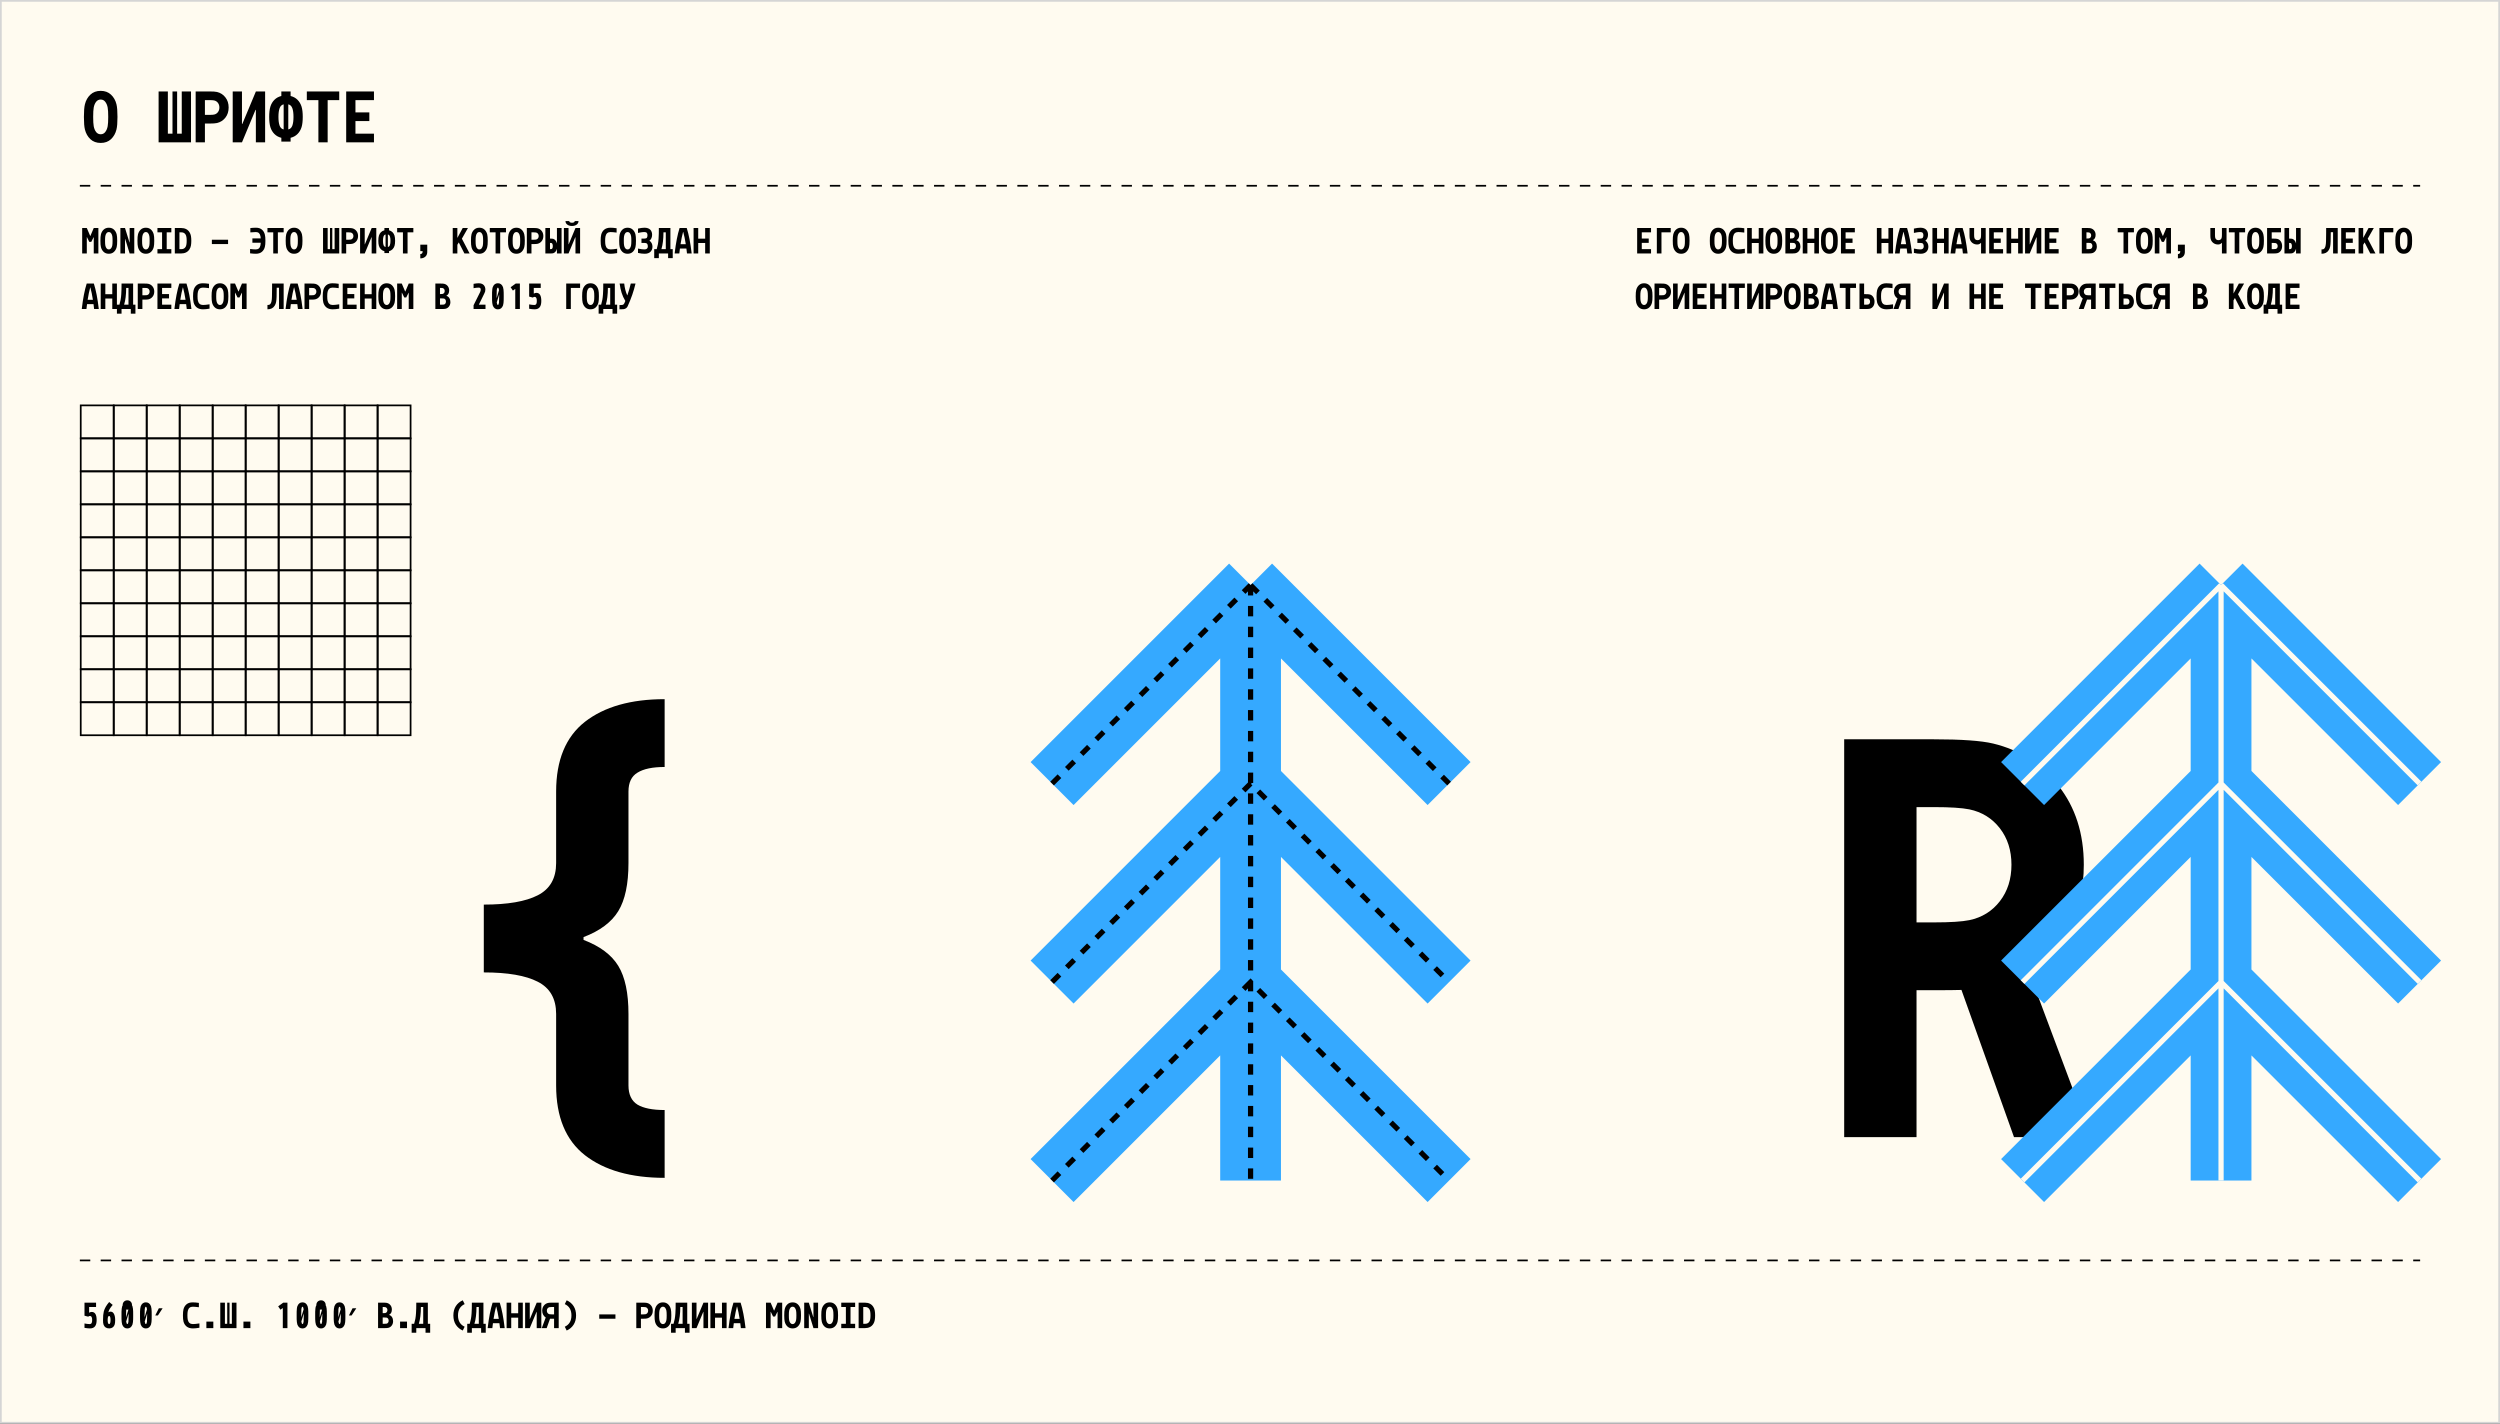 <svg width="1440" height="820" viewBox="0 0 1440 820" fill="none" xmlns="http://www.w3.org/2000/svg">
<rect x="0" y="0" width="1440" height="820" fill="#333333" stroke="none"/>
<rect x="0.5" y="0.5" width="1439" height="819" fill="#FFFBF0"/>
<rect x="0.5" y="0.5" width="1439" height="819" stroke="#D5D5D5"/>
<path d="M50 146H47.333V131.333H50L51.948 135.896H52.062L54 131.333H56.667V146H54V136.667H53.896L52.573 139.333H51.427L50.104 136.625H50V146ZM60.661 135.979C60.557 136.549 60.505 137.444 60.505 138.667C60.505 139.889 60.557 140.785 60.661 141.354C60.786 142.028 61.016 142.583 61.349 143.021C61.689 143.451 62.13 143.667 62.672 143.667C63.214 143.667 63.651 143.451 63.984 143.021C64.325 142.583 64.557 142.028 64.682 141.354C64.787 140.778 64.838 139.882 64.838 138.667C64.838 137.444 64.787 136.549 64.682 135.979C64.557 135.306 64.325 134.753 63.984 134.323C63.651 133.885 63.214 133.667 62.672 133.667C62.13 133.667 61.689 133.885 61.349 134.323C61.016 134.753 60.786 135.306 60.661 135.979ZM58.13 142.302C57.936 141.531 57.839 140.319 57.839 138.667C57.839 137.014 57.936 135.802 58.13 135.031C58.408 133.906 58.932 132.983 59.703 132.26C60.474 131.531 61.464 131.167 62.672 131.167C63.88 131.167 64.87 131.531 65.641 132.26C66.412 132.983 66.936 133.906 67.213 135.031C67.408 135.802 67.505 137.014 67.505 138.667C67.505 140.319 67.408 141.531 67.213 142.302C66.936 143.427 66.412 144.354 65.641 145.083C64.87 145.806 63.88 146.167 62.672 146.167C61.464 146.167 60.474 145.806 59.703 145.083C58.932 144.354 58.408 143.427 58.13 142.302ZM72.01 146H69.344V131.333H72L74.573 139.646H74.677V131.333H77.344V146H74.677L72.115 137.688H72.01V146ZM82.005 135.979C81.901 136.549 81.849 137.444 81.849 138.667C81.849 139.889 81.901 140.785 82.005 141.354C82.13 142.028 82.359 142.583 82.693 143.021C83.033 143.451 83.474 143.667 84.016 143.667C84.557 143.667 84.995 143.451 85.328 143.021C85.668 142.583 85.901 142.028 86.026 141.354C86.13 140.778 86.182 139.882 86.182 138.667C86.182 137.444 86.13 136.549 86.026 135.979C85.901 135.306 85.668 134.753 85.328 134.323C84.995 133.885 84.557 133.667 84.016 133.667C83.474 133.667 83.033 133.885 82.693 134.323C82.359 134.753 82.13 135.306 82.005 135.979ZM79.474 142.302C79.279 141.531 79.182 140.319 79.182 138.667C79.182 137.014 79.279 135.802 79.474 135.031C79.752 133.906 80.276 132.983 81.047 132.26C81.818 131.531 82.807 131.167 84.016 131.167C85.224 131.167 86.213 131.531 86.984 132.26C87.755 132.983 88.279 133.906 88.557 135.031C88.752 135.802 88.849 137.014 88.849 138.667C88.849 140.319 88.752 141.531 88.557 142.302C88.279 143.427 87.755 144.354 86.984 145.083C86.213 145.806 85.224 146.167 84.016 146.167C82.807 146.167 81.818 145.806 81.047 145.083C80.276 144.354 79.752 143.427 79.474 142.302ZM98.688 131.333V133.833H96.021V143.5H98.688V146H90.688V143.5H93.354V133.833H90.688V131.333H98.688ZM104.297 131.333C106.533 131.333 108.161 132.156 109.182 133.802C109.578 134.427 109.845 135.135 109.984 135.927C110.123 136.719 110.193 137.632 110.193 138.667C110.193 139.701 110.123 140.615 109.984 141.406C109.845 142.198 109.578 142.906 109.182 143.531C108.161 145.177 106.533 146 104.297 146H100.693V131.333H104.297ZM106.932 142.167C107.328 141.5 107.526 140.333 107.526 138.667C107.526 137 107.328 135.833 106.932 135.167C106.411 134.278 105.606 133.833 104.516 133.833H103.359V143.5H104.516C105.606 143.5 106.411 143.056 106.932 142.167ZM122.036 138.083H131.37V140.583H122.036V138.083ZM144.047 143.417C145.45 143.583 146.55 143.667 147.349 143.667C148.821 143.667 149.714 142.868 150.026 141.271C150.116 140.833 150.172 140.354 150.193 139.833H145.38V137.333H150.182C150.148 136.812 150.095 136.389 150.026 136.062C149.714 134.465 148.845 133.667 147.422 133.667C146.665 133.667 145.592 133.729 144.203 133.854V131.354C145.307 131.229 146.391 131.167 147.453 131.167C148.856 131.167 149.981 131.521 150.828 132.229C151.675 132.937 152.252 133.903 152.557 135.125C152.773 135.972 152.88 137.153 152.88 138.667C152.88 140.181 152.773 141.361 152.557 142.208C152.252 143.424 151.661 144.389 150.786 145.104C149.918 145.812 148.773 146.167 147.349 146.167C146.391 146.167 145.29 146.083 144.047 145.917V143.417ZM163.385 131.333V133.833H160.052V146H157.385V133.833H154.052V131.333H163.385ZM167.38 135.979C167.276 136.549 167.224 137.444 167.224 138.667C167.224 139.889 167.276 140.785 167.38 141.354C167.505 142.028 167.734 142.583 168.068 143.021C168.408 143.451 168.849 143.667 169.391 143.667C169.932 143.667 170.37 143.451 170.703 143.021C171.043 142.583 171.276 142.028 171.401 141.354C171.505 140.778 171.557 139.882 171.557 138.667C171.557 137.444 171.505 136.549 171.401 135.979C171.276 135.306 171.043 134.753 170.703 134.323C170.37 133.885 169.932 133.667 169.391 133.667C168.849 133.667 168.408 133.885 168.068 134.323C167.734 134.753 167.505 135.306 167.38 135.979ZM164.849 142.302C164.655 141.531 164.557 140.319 164.557 138.667C164.557 137.014 164.655 135.802 164.849 135.031C165.127 133.906 165.651 132.983 166.422 132.26C167.193 131.531 168.182 131.167 169.391 131.167C170.599 131.167 171.589 131.531 172.359 132.26C173.13 132.983 173.655 133.906 173.932 135.031C174.127 135.802 174.224 137.014 174.224 138.667C174.224 140.319 174.127 141.531 173.932 142.302C173.655 143.427 173.13 144.354 172.359 145.083C171.589 145.806 170.599 146.167 169.391 146.167C168.182 146.167 167.193 145.806 166.422 145.083C165.651 144.354 165.127 143.427 164.849 142.302ZM186.068 146V131.333H188.734V143.5H190.068V131.333H191.401V143.5H192.734V131.333H195.401V146H186.068ZM199.406 133.833V138.083H200.719C201.316 138.083 201.75 138.056 202.021 138C202.493 137.903 202.868 137.67 203.146 137.302C203.431 136.934 203.573 136.486 203.573 135.958C203.573 135.431 203.431 134.983 203.146 134.615C202.868 134.247 202.493 134.014 202.021 133.917C201.75 133.861 201.316 133.833 200.719 133.833H199.406ZM196.74 131.333H200.698C201.726 131.333 202.458 131.385 202.896 131.49C203.882 131.726 204.684 132.243 205.302 133.042C205.927 133.833 206.24 134.806 206.24 135.958C206.24 137.111 205.927 138.087 205.302 138.885C204.684 139.677 203.882 140.191 202.896 140.427C202.458 140.531 201.726 140.583 200.698 140.583H199.406V146H196.74V131.333ZM214.078 146V136.646H213.974L210.078 146H207.411V131.333H210.078V140.688H210.182L214.089 131.333H216.745V146H214.078ZM218.26 141.625C218.031 140.875 217.917 139.889 217.917 138.667C217.917 137.444 218.031 136.458 218.26 135.708C218.503 134.931 218.892 134.274 219.427 133.74C219.962 133.205 220.625 132.84 221.417 132.646V131.333H224.083V132.646C224.875 132.84 225.538 133.205 226.073 133.74C226.608 134.274 226.997 134.931 227.24 135.708C227.469 136.458 227.583 137.444 227.583 138.667C227.583 139.889 227.469 140.875 227.24 141.625C226.997 142.403 226.608 143.059 226.073 143.594C225.538 144.128 224.875 144.493 224.083 144.688V145.781H221.417V144.688C220.625 144.493 219.962 144.128 219.427 143.594C218.892 143.059 218.503 142.403 218.26 141.625ZM220.917 136.167C220.694 136.778 220.583 137.611 220.583 138.667C220.583 139.722 220.694 140.559 220.917 141.177C221.139 141.788 221.528 142.156 222.083 142.281V135.052C221.528 135.177 221.139 135.549 220.917 136.167ZM223.417 142.281C223.972 142.156 224.361 141.788 224.583 141.177C224.806 140.559 224.917 139.722 224.917 138.667C224.917 137.611 224.806 136.778 224.583 136.167C224.361 135.549 223.972 135.177 223.417 135.052V142.281ZM238.089 131.333V133.833H234.755V146H232.089V133.833H228.755V131.333H238.089ZM242.094 140.917H246.094V144.833C246.094 145.201 246.083 145.497 246.062 145.719C246.049 145.934 245.976 146.219 245.844 146.573C245.719 146.927 245.531 147.25 245.281 147.542C244.941 147.944 244.497 148.26 243.948 148.49C243.399 148.719 242.781 148.833 242.094 148.833V146.333C242.615 146.333 242.983 146.163 243.198 145.823C243.351 145.58 243.427 145.25 243.427 144.833V144.667H242.094V140.917ZM263.438 146H260.771V131.333H263.438V137.062L266.521 131.333H269.531L266.042 137.479L270.5 146H267.51L264.25 139.635L263.438 141.01V146ZM274.099 135.979C273.995 136.549 273.943 137.444 273.943 138.667C273.943 139.889 273.995 140.785 274.099 141.354C274.224 142.028 274.453 142.583 274.786 143.021C275.127 143.451 275.568 143.667 276.109 143.667C276.651 143.667 277.089 143.451 277.422 143.021C277.762 142.583 277.995 142.028 278.12 141.354C278.224 140.778 278.276 139.882 278.276 138.667C278.276 137.444 278.224 136.549 278.12 135.979C277.995 135.306 277.762 134.753 277.422 134.323C277.089 133.885 276.651 133.667 276.109 133.667C275.568 133.667 275.127 133.885 274.786 134.323C274.453 134.753 274.224 135.306 274.099 135.979ZM271.568 142.302C271.373 141.531 271.276 140.319 271.276 138.667C271.276 137.014 271.373 135.802 271.568 135.031C271.845 133.906 272.37 132.983 273.141 132.26C273.911 131.531 274.901 131.167 276.109 131.167C277.318 131.167 278.307 131.531 279.078 132.26C279.849 132.983 280.373 133.906 280.651 135.031C280.845 135.802 280.943 137.014 280.943 138.667C280.943 140.319 280.845 141.531 280.651 142.302C280.373 143.427 279.849 144.354 279.078 145.083C278.307 145.806 277.318 146.167 276.109 146.167C274.901 146.167 273.911 145.806 273.141 145.083C272.37 144.354 271.845 143.427 271.568 142.302ZM291.448 131.333V133.833H288.115V146H285.448V133.833H282.115V131.333H291.448ZM295.443 135.979C295.339 136.549 295.286 137.444 295.286 138.667C295.286 139.889 295.339 140.785 295.443 141.354C295.568 142.028 295.797 142.583 296.13 143.021C296.47 143.451 296.911 143.667 297.453 143.667C297.995 143.667 298.432 143.451 298.766 143.021C299.106 142.583 299.339 142.028 299.464 141.354C299.568 140.778 299.62 139.882 299.62 138.667C299.62 137.444 299.568 136.549 299.464 135.979C299.339 135.306 299.106 134.753 298.766 134.323C298.432 133.885 297.995 133.667 297.453 133.667C296.911 133.667 296.47 133.885 296.13 134.323C295.797 134.753 295.568 135.306 295.443 135.979ZM292.911 142.302C292.717 141.531 292.62 140.319 292.62 138.667C292.62 137.014 292.717 135.802 292.911 135.031C293.189 133.906 293.714 132.983 294.484 132.26C295.255 131.531 296.245 131.167 297.453 131.167C298.661 131.167 299.651 131.531 300.422 132.26C301.193 132.983 301.717 133.906 301.995 135.031C302.189 135.802 302.286 137.014 302.286 138.667C302.286 140.319 302.189 141.531 301.995 142.302C301.717 143.427 301.193 144.354 300.422 145.083C299.651 145.806 298.661 146.167 297.453 146.167C296.245 146.167 295.255 145.806 294.484 145.083C293.714 144.354 293.189 143.427 292.911 142.302ZM306.125 133.833V138.083H307.438C308.035 138.083 308.469 138.056 308.74 138C309.212 137.903 309.587 137.67 309.865 137.302C310.149 136.934 310.292 136.486 310.292 135.958C310.292 135.431 310.149 134.983 309.865 134.615C309.587 134.247 309.212 134.014 308.74 133.917C308.469 133.861 308.035 133.833 307.438 133.833H306.125ZM303.458 131.333H307.417C308.444 131.333 309.177 131.385 309.615 131.49C310.601 131.726 311.403 132.243 312.021 133.042C312.646 133.833 312.958 134.806 312.958 135.958C312.958 137.111 312.646 138.087 312.021 138.885C311.403 139.677 310.601 140.191 309.615 140.427C309.177 140.531 308.444 140.583 307.417 140.583H306.125V146H303.458V131.333ZM323.464 131.333V146H320.797V143.281C320.63 143.934 320.366 144.479 320.005 144.917C319.651 145.354 319.231 145.66 318.745 145.833C318.425 145.944 317.894 146 317.151 146H314.13V131.333H316.797V137.438H317.151C317.894 137.438 318.425 137.493 318.745 137.604C319.224 137.771 319.644 138.083 320.005 138.542C320.366 138.993 320.63 139.552 320.797 140.219V131.333H323.464ZM316.797 139.938V143.5H317.161C317.474 143.5 317.682 143.472 317.786 143.417C318.203 143.201 318.411 142.646 318.411 141.75C318.411 141.312 318.352 140.941 318.234 140.635C318.123 140.33 317.974 140.125 317.786 140.021C317.682 139.965 317.474 139.938 317.161 139.938H316.797ZM331.052 127.333H333.219C333.219 128.187 332.858 128.875 332.135 129.396C331.42 129.91 330.531 130.167 329.469 130.167C328.406 130.167 327.514 129.91 326.792 129.396C326.076 128.875 325.719 128.187 325.719 127.333H327.885C327.885 127.618 328.021 127.851 328.292 128.031C328.563 128.205 328.955 128.292 329.469 128.292C329.983 128.292 330.375 128.205 330.646 128.031C330.917 127.851 331.052 127.618 331.052 127.333ZM331.469 146V136.646H331.365L327.469 146H324.802V131.333H327.469V140.688H327.573L331.479 131.333H334.135V146H331.469ZM355.479 143.281V145.781C354.056 146.038 352.802 146.167 351.719 146.167C350.24 146.167 349.045 145.812 348.135 145.104C347.233 144.389 346.622 143.424 346.302 142.208C346.087 141.361 345.979 140.181 345.979 138.667C345.979 137.153 346.087 135.972 346.302 135.125C346.628 133.903 347.229 132.937 348.104 132.229C348.979 131.521 350.149 131.167 351.615 131.167C352.726 131.167 353.91 131.267 355.167 131.469V133.969C353.597 133.767 352.424 133.667 351.646 133.667C350.111 133.667 349.156 134.465 348.781 136.062C348.635 136.694 348.562 137.562 348.562 138.667C348.562 139.771 348.635 140.639 348.781 141.271C349.163 142.868 350.142 143.667 351.719 143.667C352.587 143.667 353.84 143.538 355.479 143.281ZM359.474 135.979C359.37 136.549 359.318 137.444 359.318 138.667C359.318 139.889 359.37 140.785 359.474 141.354C359.599 142.028 359.828 142.583 360.161 143.021C360.502 143.451 360.943 143.667 361.484 143.667C362.026 143.667 362.464 143.451 362.797 143.021C363.137 142.583 363.37 142.028 363.495 141.354C363.599 140.778 363.651 139.882 363.651 138.667C363.651 137.444 363.599 136.549 363.495 135.979C363.37 135.306 363.137 134.753 362.797 134.323C362.464 133.885 362.026 133.667 361.484 133.667C360.943 133.667 360.502 133.885 360.161 134.323C359.828 134.753 359.599 135.306 359.474 135.979ZM356.943 142.302C356.748 141.531 356.651 140.319 356.651 138.667C356.651 137.014 356.748 135.802 356.943 135.031C357.22 133.906 357.745 132.983 358.516 132.26C359.286 131.531 360.276 131.167 361.484 131.167C362.693 131.167 363.682 131.531 364.453 132.26C365.224 132.983 365.748 133.906 366.026 135.031C366.22 135.802 366.318 137.014 366.318 138.667C366.318 140.319 366.22 141.531 366.026 142.302C365.748 143.427 365.224 144.354 364.453 145.083C363.682 145.806 362.693 146.167 361.484 146.167C360.276 146.167 359.286 145.806 358.516 145.083C357.745 144.354 357.22 143.427 356.943 142.302ZM371.219 131.167C371.969 131.167 372.628 131.267 373.198 131.469C373.767 131.67 374.226 131.955 374.573 132.323C374.92 132.691 375.181 133.118 375.354 133.604C375.528 134.09 375.615 134.632 375.615 135.229C375.615 135.944 375.486 136.597 375.229 137.188C374.972 137.771 374.604 138.233 374.125 138.573V138.677C374.653 139.003 375.066 139.469 375.365 140.073C375.67 140.67 375.823 141.337 375.823 142.073V142.104C375.816 143.299 375.431 144.274 374.667 145.031C373.903 145.788 372.788 146.167 371.323 146.167C370.149 146.167 368.872 146.007 367.49 145.688V143.177C368.948 143.503 370.191 143.667 371.219 143.667C372.51 143.667 373.156 143.076 373.156 141.896C373.156 141.194 373.01 140.691 372.719 140.385C372.434 140.073 371.92 139.917 371.177 139.917H369.49V137.417H371.188C371.889 137.417 372.358 137.26 372.594 136.948C372.83 136.635 372.948 136.132 372.948 135.438C372.948 134.875 372.816 134.441 372.552 134.135C372.295 133.823 371.851 133.667 371.219 133.667C371.073 133.667 370.927 133.67 370.781 133.677C370.642 133.684 370.49 133.694 370.323 133.708C370.163 133.722 370.024 133.736 369.906 133.75C369.795 133.757 369.649 133.774 369.469 133.802C369.288 133.83 369.153 133.851 369.062 133.865C368.979 133.878 368.837 133.906 368.635 133.948C368.441 133.983 368.316 134.007 368.26 134.021C368.205 134.028 368.069 134.052 367.854 134.094C367.639 134.135 367.517 134.16 367.49 134.167V131.667C368.948 131.333 370.191 131.167 371.219 131.167ZM380.974 143.5H383.495V133.833H382.161C382.148 137.708 381.752 140.931 380.974 143.5ZM378.276 143.5C378.561 142.556 378.79 141.604 378.964 140.646C379.137 139.681 379.259 138.642 379.328 137.531C379.405 136.413 379.45 135.451 379.464 134.646C379.484 133.833 379.495 132.729 379.495 131.333H386.161V143.5H387.495V148.667H384.828V146H379.495V148.667H376.828V143.5H378.276ZM395.01 140.667C394.608 138.049 394.122 135.691 393.552 133.594H393.448C392.885 135.67 392.399 138.028 391.99 140.667H395.01ZM391.438 131.333H395.562C396.757 135.069 397.705 139.958 398.406 146H395.708C395.625 145.042 395.51 144.097 395.365 143.167H391.635C391.49 144.097 391.375 145.042 391.292 146H388.594C389.295 139.958 390.243 135.069 391.438 131.333ZM399.505 131.333H402.172V137.458H406.172V131.333H408.839V146H406.172V139.958H402.172V146H399.505V131.333ZM53.51 172.667C53.108 170.049 52.621 167.691 52.052 165.594H51.948C51.385 167.67 50.899 170.028 50.49 172.667H53.51ZM49.938 163.333H54.062C55.257 167.069 56.205 171.958 56.906 178H54.208C54.125 177.042 54.01 176.097 53.865 175.167H50.135C49.99 176.097 49.875 177.042 49.792 178H47.094C47.795 171.958 48.743 167.069 49.938 163.333ZM58.005 163.333H60.672V169.458H64.672V163.333H67.338V178H64.672V171.958H60.672V178H58.005V163.333ZM71.49 175.5H74.01V165.833H72.677C72.663 169.708 72.267 172.931 71.49 175.5ZM68.792 175.5C69.076 174.556 69.306 173.604 69.479 172.646C69.653 171.681 69.774 170.642 69.844 169.531C69.92 168.413 69.965 167.451 69.979 166.646C70 165.833 70.01 164.729 70.01 163.333H76.677V175.5H78.01V180.667H75.344V178H70.01V180.667H67.344V175.5H68.792ZM82.016 165.833V170.083H83.328C83.925 170.083 84.359 170.056 84.63 170C85.102 169.903 85.477 169.67 85.755 169.302C86.04 168.934 86.182 168.486 86.182 167.958C86.182 167.431 86.04 166.983 85.755 166.615C85.477 166.247 85.102 166.014 84.63 165.917C84.359 165.861 83.925 165.833 83.328 165.833H82.016ZM79.349 163.333H83.307C84.335 163.333 85.068 163.385 85.505 163.49C86.491 163.726 87.293 164.243 87.912 165.042C88.537 165.833 88.849 166.806 88.849 167.958C88.849 169.111 88.537 170.087 87.912 170.885C87.293 171.677 86.491 172.191 85.505 172.427C85.068 172.531 84.335 172.583 83.307 172.583H82.016V178H79.349V163.333ZM90.688 163.333H98.688V165.833H93.354V169.375H97.354V171.875H93.354V175.5H98.688V178H90.688V163.333ZM106.87 172.667C106.467 170.049 105.981 167.691 105.411 165.594H105.307C104.745 167.67 104.259 170.028 103.849 172.667H106.87ZM103.297 163.333H107.422C108.616 167.069 109.564 171.958 110.266 178H107.568C107.484 177.042 107.37 176.097 107.224 175.167H103.495C103.349 176.097 103.234 177.042 103.151 178H100.453C101.155 171.958 102.102 167.069 103.297 163.333ZM120.698 175.281V177.781C119.274 178.038 118.021 178.167 116.938 178.167C115.458 178.167 114.264 177.812 113.354 177.104C112.451 176.389 111.84 175.424 111.521 174.208C111.306 173.361 111.198 172.181 111.198 170.667C111.198 169.153 111.306 167.972 111.521 167.125C111.847 165.903 112.448 164.937 113.323 164.229C114.198 163.521 115.368 163.167 116.833 163.167C117.944 163.167 119.128 163.267 120.385 163.469V165.969C118.816 165.767 117.642 165.667 116.865 165.667C115.33 165.667 114.375 166.465 114 168.062C113.854 168.694 113.781 169.562 113.781 170.667C113.781 171.771 113.854 172.639 114 173.271C114.382 174.868 115.361 175.667 116.938 175.667C117.806 175.667 119.059 175.538 120.698 175.281ZM124.693 167.979C124.589 168.549 124.536 169.444 124.536 170.667C124.536 171.889 124.589 172.785 124.693 173.354C124.818 174.028 125.047 174.583 125.38 175.021C125.72 175.451 126.161 175.667 126.703 175.667C127.245 175.667 127.682 175.451 128.016 175.021C128.356 174.583 128.589 174.028 128.714 173.354C128.818 172.778 128.87 171.882 128.87 170.667C128.87 169.444 128.818 168.549 128.714 167.979C128.589 167.306 128.356 166.753 128.016 166.323C127.682 165.885 127.245 165.667 126.703 165.667C126.161 165.667 125.72 165.885 125.38 166.323C125.047 166.753 124.818 167.306 124.693 167.979ZM122.161 174.302C121.967 173.531 121.87 172.319 121.87 170.667C121.87 169.014 121.967 167.802 122.161 167.031C122.439 165.906 122.964 164.983 123.734 164.26C124.505 163.531 125.495 163.167 126.703 163.167C127.911 163.167 128.901 163.531 129.672 164.26C130.443 164.983 130.967 165.906 131.245 167.031C131.439 167.802 131.536 169.014 131.536 170.667C131.536 172.319 131.439 173.531 131.245 174.302C130.967 175.427 130.443 176.354 129.672 177.083C128.901 177.806 127.911 178.167 126.703 178.167C125.495 178.167 124.505 177.806 123.734 177.083C122.964 176.354 122.439 175.427 122.161 174.302ZM135.375 178H132.708V163.333H135.375L137.323 167.896H137.438L139.375 163.333H142.042V178H139.375V168.667H139.271L137.948 171.333H136.802L135.479 168.625H135.375V178ZM159.385 165.729C159.385 167.875 159.361 169.628 159.312 170.99C159.271 172.198 159.181 173.184 159.042 173.948C158.903 174.712 158.625 175.424 158.208 176.083C157.368 177.472 155.983 178.167 154.052 178.167V175.667C154.587 175.667 154.976 175.611 155.219 175.5C155.462 175.382 155.688 175.16 155.896 174.833C156.09 174.549 156.243 174.17 156.354 173.698C156.465 173.226 156.535 172.799 156.562 172.417C156.597 172.028 156.625 171.524 156.646 170.906C156.694 169.587 156.719 167.889 156.719 165.812V163.333H159.385H163.385V178H160.719V165.729H159.385ZM170.901 172.667C170.498 170.049 170.012 167.691 169.443 165.594H169.339C168.776 167.67 168.29 170.028 167.88 172.667H170.901ZM167.328 163.333H171.453C172.648 167.069 173.595 171.958 174.297 178H171.599C171.516 177.042 171.401 176.097 171.255 175.167H167.526C167.38 176.097 167.266 177.042 167.182 178H164.484C165.186 171.958 166.134 167.069 167.328 163.333ZM178.062 165.833V170.083H179.375C179.972 170.083 180.406 170.056 180.677 170C181.149 169.903 181.524 169.67 181.802 169.302C182.087 168.934 182.229 168.486 182.229 167.958C182.229 167.431 182.087 166.983 181.802 166.615C181.524 166.247 181.149 166.014 180.677 165.917C180.406 165.861 179.972 165.833 179.375 165.833H178.062ZM175.396 163.333H179.354C180.382 163.333 181.115 163.385 181.552 163.49C182.538 163.726 183.34 164.243 183.958 165.042C184.583 165.833 184.896 166.806 184.896 167.958C184.896 169.111 184.583 170.087 183.958 170.885C183.34 171.677 182.538 172.191 181.552 172.427C181.115 172.531 180.382 172.583 179.354 172.583H178.062V178H175.396V163.333ZM195.401 175.281V177.781C193.977 178.038 192.724 178.167 191.641 178.167C190.161 178.167 188.967 177.812 188.057 177.104C187.155 176.389 186.543 175.424 186.224 174.208C186.009 173.361 185.901 172.181 185.901 170.667C185.901 169.153 186.009 167.972 186.224 167.125C186.55 165.903 187.151 164.937 188.026 164.229C188.901 163.521 190.071 163.167 191.536 163.167C192.648 163.167 193.832 163.267 195.089 163.469V165.969C193.519 165.767 192.345 165.667 191.568 165.667C190.033 165.667 189.078 166.465 188.703 168.062C188.557 168.694 188.484 169.562 188.484 170.667C188.484 171.771 188.557 172.639 188.703 173.271C189.085 174.868 190.064 175.667 191.641 175.667C192.509 175.667 193.762 175.538 195.401 175.281ZM197.406 163.333H205.406V165.833H200.073V169.375H204.073V171.875H200.073V175.5H205.406V178H197.406V163.333ZM207.411 163.333H210.078V169.458H214.078V163.333H216.745V178H214.078V171.958H210.078V178H207.411V163.333ZM220.74 167.979C220.635 168.549 220.583 169.444 220.583 170.667C220.583 171.889 220.635 172.785 220.74 173.354C220.865 174.028 221.094 174.583 221.427 175.021C221.767 175.451 222.208 175.667 222.75 175.667C223.292 175.667 223.729 175.451 224.062 175.021C224.403 174.583 224.635 174.028 224.76 173.354C224.865 172.778 224.917 171.882 224.917 170.667C224.917 169.444 224.865 168.549 224.76 167.979C224.635 167.306 224.403 166.753 224.062 166.323C223.729 165.885 223.292 165.667 222.75 165.667C222.208 165.667 221.767 165.885 221.427 166.323C221.094 166.753 220.865 167.306 220.74 167.979ZM218.208 174.302C218.014 173.531 217.917 172.319 217.917 170.667C217.917 169.014 218.014 167.802 218.208 167.031C218.486 165.906 219.01 164.983 219.781 164.26C220.552 163.531 221.542 163.167 222.75 163.167C223.958 163.167 224.948 163.531 225.719 164.26C226.49 164.983 227.014 165.906 227.292 167.031C227.486 167.802 227.583 169.014 227.583 170.667C227.583 172.319 227.486 173.531 227.292 174.302C227.014 175.427 226.49 176.354 225.719 177.083C224.948 177.806 223.958 178.167 222.75 178.167C221.542 178.167 220.552 177.806 219.781 177.083C219.01 176.354 218.486 175.427 218.208 174.302ZM231.422 178H228.755V163.333H231.422L233.37 167.896H233.484L235.422 163.333H238.089V178H235.422V168.667H235.318L233.995 171.333H232.849L231.526 168.625H231.422V178ZM253.891 169.375C254.411 169.375 254.752 169.354 254.911 169.312C255.286 169.222 255.585 169.028 255.807 168.729C256.036 168.424 256.151 168.049 256.151 167.604C256.151 167.167 256.036 166.795 255.807 166.49C255.578 166.184 255.28 165.99 254.911 165.906C254.689 165.858 254.349 165.833 253.891 165.833H253.432V169.375H253.891ZM257.151 170.417C257.866 170.625 258.422 171.052 258.818 171.698C259.22 172.337 259.422 173.104 259.422 174C259.422 174.972 259.165 175.806 258.651 176.5C258.144 177.188 257.484 177.632 256.672 177.833C256.227 177.944 255.488 178 254.453 178H250.766V163.333H253.891C254.786 163.333 255.425 163.378 255.807 163.469C256.661 163.67 257.359 164.111 257.901 164.792C258.443 165.472 258.714 166.306 258.714 167.292C258.714 168.757 258.193 169.764 257.151 170.312V170.417ZM253.432 171.875V175.5H254.464C255.089 175.5 255.505 175.472 255.714 175.417C256.061 175.326 256.339 175.128 256.547 174.823C256.755 174.51 256.859 174.132 256.859 173.688C256.859 173.243 256.755 172.865 256.547 172.552C256.339 172.24 256.061 172.042 255.714 171.958C255.477 171.903 255.061 171.875 254.464 171.875H253.432ZM272.776 163.49C273.88 163.274 274.88 163.167 275.776 163.167C276.443 163.167 277.026 163.267 277.526 163.469C278.033 163.67 278.429 163.944 278.714 164.292C279.005 164.639 279.22 165.021 279.359 165.438C279.498 165.854 279.568 166.299 279.568 166.771C279.568 167.229 279.519 167.625 279.422 167.958C279.332 168.285 279.186 168.635 278.984 169.01L275.818 175.5H279.651V178H272.776V175.823L276.464 168.427C276.755 167.885 276.901 167.333 276.901 166.771C276.901 166.035 276.526 165.667 275.776 165.667C274.936 165.667 273.936 165.774 272.776 165.99V163.49ZM283.823 165.406C284.392 163.899 285.378 163.146 286.781 163.146C288.184 163.146 289.17 163.899 289.74 165.406C289.865 165.747 289.958 166.215 290.021 166.812C290.083 167.41 290.118 167.955 290.125 168.448C290.139 168.934 290.146 169.674 290.146 170.667C290.146 171.66 290.139 172.403 290.125 172.896C290.118 173.382 290.083 173.924 290.021 174.521C289.958 175.118 289.865 175.587 289.74 175.927C289.17 177.434 288.184 178.188 286.781 178.188C285.378 178.188 284.392 177.434 283.823 175.927C283.698 175.587 283.604 175.118 283.542 174.521C283.479 173.924 283.441 173.382 283.427 172.896C283.42 172.403 283.417 171.66 283.417 170.667C283.417 169.674 283.42 168.934 283.427 168.448C283.441 167.955 283.479 167.41 283.542 166.812C283.604 166.215 283.698 165.747 283.823 165.406ZM286.781 165.688C286.483 165.688 286.271 166.125 286.146 167C286.076 167.465 286.042 168.687 286.042 170.667V171.76L287.438 167.167C287.389 166.757 287.309 166.41 287.198 166.125C287.087 165.833 286.948 165.688 286.781 165.688ZM286.125 174.167C286.174 174.576 286.253 174.927 286.365 175.219C286.476 175.503 286.615 175.646 286.781 175.646C287.08 175.646 287.292 175.208 287.417 174.333C287.486 173.868 287.521 172.646 287.521 170.667V169.573L286.125 174.167ZM297.036 163.333H299.453V178H296.786V166.479H296.682L295.443 167.385L294.12 165.458L297.036 163.333ZM304.792 175.323C305.924 175.552 306.91 175.667 307.75 175.667C308.049 175.667 308.299 175.608 308.5 175.49C308.701 175.372 308.851 175.198 308.948 174.969C309.045 174.74 309.111 174.497 309.146 174.24C309.188 173.983 309.208 173.677 309.208 173.323C309.208 171.774 308.799 171 307.979 171C307.535 171 307.191 171.135 306.948 171.406L304.792 170.844V163.333H311.458V165.833H307.458V169.083H307.562C307.986 168.812 308.444 168.677 308.938 168.677C310.84 168.677 311.792 170.233 311.792 173.344C311.792 174.983 311.472 176.198 310.833 176.99C310.201 177.774 309.243 178.167 307.958 178.167C307.111 178.167 306.056 178.059 304.792 177.844V175.323ZM326.135 163.333H334.135V165.833H328.802V178H326.135V163.333ZM338.13 167.979C338.026 168.549 337.974 169.444 337.974 170.667C337.974 171.889 338.026 172.785 338.13 173.354C338.255 174.028 338.484 174.583 338.818 175.021C339.158 175.451 339.599 175.667 340.141 175.667C340.682 175.667 341.12 175.451 341.453 175.021C341.793 174.583 342.026 174.028 342.151 173.354C342.255 172.778 342.307 171.882 342.307 170.667C342.307 169.444 342.255 168.549 342.151 167.979C342.026 167.306 341.793 166.753 341.453 166.323C341.12 165.885 340.682 165.667 340.141 165.667C339.599 165.667 339.158 165.885 338.818 166.323C338.484 166.753 338.255 167.306 338.13 167.979ZM335.599 174.302C335.405 173.531 335.307 172.319 335.307 170.667C335.307 169.014 335.405 167.802 335.599 167.031C335.877 165.906 336.401 164.983 337.172 164.26C337.943 163.531 338.932 163.167 340.141 163.167C341.349 163.167 342.339 163.531 343.109 164.26C343.88 164.983 344.405 165.906 344.682 167.031C344.877 167.802 344.974 169.014 344.974 170.667C344.974 172.319 344.877 173.531 344.682 174.302C344.405 175.427 343.88 176.354 343.109 177.083C342.339 177.806 341.349 178.167 340.141 178.167C338.932 178.167 337.943 177.806 337.172 177.083C336.401 176.354 335.877 175.427 335.599 174.302ZM348.958 175.5H351.479V165.833H350.146C350.132 169.708 349.736 172.931 348.958 175.5ZM346.26 175.5C346.545 174.556 346.774 173.604 346.948 172.646C347.122 171.681 347.243 170.642 347.312 169.531C347.389 168.413 347.434 167.451 347.448 166.646C347.469 165.833 347.479 164.729 347.479 163.333H354.146V175.5H355.479V180.667H352.812V178H347.479V180.667H344.812V175.5H346.26ZM360.182 173.344C359.266 171.83 358.554 170.264 358.047 168.646C357.547 167.021 357.168 165.25 356.911 163.333H359.547C359.811 165.833 360.384 168.08 361.266 170.073H361.37C362.224 167.587 362.873 165.34 363.318 163.333H366.057C365.057 167.625 363.547 171.99 361.526 176.427C361.325 176.872 361.016 177.247 360.599 177.552C360.182 177.851 359.675 178.031 359.078 178.094C358.571 178.142 357.818 178.167 356.818 178.167V175.729C357.498 175.729 358.023 175.701 358.391 175.646C358.766 175.583 359.03 175.465 359.182 175.292C359.273 175.194 359.356 175.094 359.432 174.99C359.509 174.878 359.585 174.743 359.661 174.583C359.738 174.417 359.793 174.295 359.828 174.219C359.863 174.135 359.925 173.983 360.016 173.76C360.106 173.531 360.161 173.392 360.182 173.344Z" fill="black"/>
<path d="M943 131.333H951V133.833H945.667V137.375H949.667V139.875H945.667V143.5H951V146H943V131.333ZM954.339 131.333H962.339V133.833H957.005V146H954.339V131.333ZM966.333 135.979C966.229 136.549 966.177 137.444 966.177 138.667C966.177 139.889 966.229 140.785 966.333 141.354C966.458 142.028 966.688 142.583 967.021 143.021C967.361 143.451 967.802 143.667 968.344 143.667C968.885 143.667 969.323 143.451 969.656 143.021C969.997 142.583 970.229 142.028 970.354 141.354C970.458 140.778 970.51 139.882 970.51 138.667C970.51 137.444 970.458 136.549 970.354 135.979C970.229 135.306 969.997 134.753 969.656 134.323C969.323 133.885 968.885 133.667 968.344 133.667C967.802 133.667 967.361 133.885 967.021 134.323C966.688 134.753 966.458 135.306 966.333 135.979ZM963.802 142.302C963.608 141.531 963.51 140.319 963.51 138.667C963.51 137.014 963.608 135.802 963.802 135.031C964.08 133.906 964.604 132.983 965.375 132.26C966.146 131.531 967.135 131.167 968.344 131.167C969.552 131.167 970.542 131.531 971.312 132.26C972.083 132.983 972.608 133.906 972.885 135.031C973.08 135.802 973.177 137.014 973.177 138.667C973.177 140.319 973.08 141.531 972.885 142.302C972.608 143.427 972.083 144.354 971.312 145.083C970.542 145.806 969.552 146.167 968.344 146.167C967.135 146.167 966.146 145.806 965.375 145.083C964.604 144.354 964.08 143.427 963.802 142.302ZM987.677 135.979C987.573 136.549 987.521 137.444 987.521 138.667C987.521 139.889 987.573 140.785 987.677 141.354C987.802 142.028 988.031 142.583 988.365 143.021C988.705 143.451 989.146 143.667 989.688 143.667C990.229 143.667 990.667 143.451 991 143.021C991.34 142.583 991.573 142.028 991.698 141.354C991.802 140.778 991.854 139.882 991.854 138.667C991.854 137.444 991.802 136.549 991.698 135.979C991.573 135.306 991.34 134.753 991 134.323C990.667 133.885 990.229 133.667 989.688 133.667C989.146 133.667 988.705 133.885 988.365 134.323C988.031 134.753 987.802 135.306 987.677 135.979ZM985.146 142.302C984.951 141.531 984.854 140.319 984.854 138.667C984.854 137.014 984.951 135.802 985.146 135.031C985.424 133.906 985.948 132.983 986.719 132.26C987.49 131.531 988.479 131.167 989.688 131.167C990.896 131.167 991.885 131.531 992.656 132.26C993.427 132.983 993.951 133.906 994.229 135.031C994.424 135.802 994.521 137.014 994.521 138.667C994.521 140.319 994.424 141.531 994.229 142.302C993.951 143.427 993.427 144.354 992.656 145.083C991.885 145.806 990.896 146.167 989.688 146.167C988.479 146.167 987.49 145.806 986.719 145.083C985.948 144.354 985.424 143.427 985.146 142.302ZM1005.03 143.281V145.781C1003.6 146.038 1002.35 146.167 1001.27 146.167C999.786 146.167 998.592 145.812 997.682 145.104C996.78 144.389 996.168 143.424 995.849 142.208C995.634 141.361 995.526 140.181 995.526 138.667C995.526 137.153 995.634 135.972 995.849 135.125C996.175 133.903 996.776 132.937 997.651 132.229C998.526 131.521 999.696 131.167 1001.16 131.167C1002.27 131.167 1003.46 131.267 1004.71 131.469V133.969C1003.14 133.767 1001.97 133.667 1001.19 133.667C999.658 133.667 998.703 134.465 998.328 136.062C998.182 136.694 998.109 137.562 998.109 138.667C998.109 139.771 998.182 140.639 998.328 141.271C998.71 142.868 999.689 143.667 1001.27 143.667C1002.13 143.667 1003.39 143.538 1005.03 143.281ZM1006.36 131.333H1009.03V137.458H1013.03V131.333H1015.7V146H1013.03V139.958H1009.03V146H1006.36V131.333ZM1019.69 135.979C1019.59 136.549 1019.54 137.444 1019.54 138.667C1019.54 139.889 1019.59 140.785 1019.69 141.354C1019.82 142.028 1020.05 142.583 1020.38 143.021C1020.72 143.451 1021.16 143.667 1021.7 143.667C1022.24 143.667 1022.68 143.451 1023.02 143.021C1023.36 142.583 1023.59 142.028 1023.71 141.354C1023.82 140.778 1023.87 139.882 1023.87 138.667C1023.87 137.444 1023.82 136.549 1023.71 135.979C1023.59 135.306 1023.36 134.753 1023.02 134.323C1022.68 133.885 1022.24 133.667 1021.7 133.667C1021.16 133.667 1020.72 133.885 1020.38 134.323C1020.05 134.753 1019.82 135.306 1019.69 135.979ZM1017.16 142.302C1016.97 141.531 1016.87 140.319 1016.87 138.667C1016.87 137.014 1016.97 135.802 1017.16 135.031C1017.44 133.906 1017.96 132.983 1018.73 132.26C1019.51 131.531 1020.49 131.167 1021.7 131.167C1022.91 131.167 1023.9 131.531 1024.67 132.26C1025.44 132.983 1025.97 133.906 1026.24 135.031C1026.44 135.802 1026.54 137.014 1026.54 138.667C1026.54 140.319 1026.44 141.531 1026.24 142.302C1025.97 143.427 1025.44 144.354 1024.67 145.083C1023.9 145.806 1022.91 146.167 1021.7 146.167C1020.49 146.167 1019.51 145.806 1018.73 145.083C1017.96 144.354 1017.44 143.427 1017.16 142.302ZM1031.5 137.375C1032.02 137.375 1032.36 137.354 1032.52 137.312C1032.9 137.222 1033.19 137.028 1033.42 136.729C1033.65 136.424 1033.76 136.049 1033.76 135.604C1033.76 135.167 1033.65 134.795 1033.42 134.49C1033.19 134.184 1032.89 133.99 1032.52 133.906C1032.3 133.858 1031.96 133.833 1031.5 133.833H1031.04V137.375H1031.5ZM1034.76 138.417C1035.48 138.625 1036.03 139.052 1036.43 139.698C1036.83 140.337 1037.03 141.104 1037.03 142C1037.03 142.972 1036.77 143.806 1036.26 144.5C1035.75 145.188 1035.09 145.632 1034.28 145.833C1033.84 145.944 1033.1 146 1032.06 146H1028.38V131.333H1031.5C1032.4 131.333 1033.03 131.378 1033.42 131.469C1034.27 131.67 1034.97 132.111 1035.51 132.792C1036.05 133.472 1036.32 134.306 1036.32 135.292C1036.32 136.757 1035.8 137.764 1034.76 138.312V138.417ZM1031.04 139.875V143.5H1032.07C1032.7 143.5 1033.11 143.472 1033.32 143.417C1033.67 143.326 1033.95 143.128 1034.16 142.823C1034.36 142.51 1034.47 142.132 1034.47 141.688C1034.47 141.243 1034.36 140.865 1034.16 140.552C1033.95 140.24 1033.67 140.042 1033.32 139.958C1033.09 139.903 1032.67 139.875 1032.07 139.875H1031.04ZM1038.38 131.333H1041.05V137.458H1045.05V131.333H1047.71V146H1045.05V139.958H1041.05V146H1038.38V131.333ZM1051.71 135.979C1051.6 136.549 1051.55 137.444 1051.55 138.667C1051.55 139.889 1051.6 140.785 1051.71 141.354C1051.83 142.028 1052.06 142.583 1052.4 143.021C1052.74 143.451 1053.18 143.667 1053.72 143.667C1054.26 143.667 1054.7 143.451 1055.03 143.021C1055.37 142.583 1055.6 142.028 1055.73 141.354C1055.83 140.778 1055.89 139.882 1055.89 138.667C1055.89 137.444 1055.83 136.549 1055.73 135.979C1055.6 135.306 1055.37 134.753 1055.03 134.323C1054.7 133.885 1054.26 133.667 1053.72 133.667C1053.18 133.667 1052.74 133.885 1052.4 134.323C1052.06 134.753 1051.83 135.306 1051.71 135.979ZM1049.18 142.302C1048.98 141.531 1048.89 140.319 1048.89 138.667C1048.89 137.014 1048.98 135.802 1049.18 135.031C1049.45 133.906 1049.98 132.983 1050.75 132.26C1051.52 131.531 1052.51 131.167 1053.72 131.167C1054.93 131.167 1055.92 131.531 1056.69 132.26C1057.46 132.983 1057.98 133.906 1058.26 135.031C1058.45 135.802 1058.55 137.014 1058.55 138.667C1058.55 140.319 1058.45 141.531 1058.26 142.302C1057.98 143.427 1057.46 144.354 1056.69 145.083C1055.92 145.806 1054.93 146.167 1053.72 146.167C1052.51 146.167 1051.52 145.806 1050.75 145.083C1049.98 144.354 1049.45 143.427 1049.18 142.302ZM1060.39 131.333H1068.39V133.833H1063.06V137.375H1067.06V139.875H1063.06V143.5H1068.39V146H1060.39V131.333ZM1081.07 131.333H1083.73V137.458H1087.73V131.333H1090.4V146H1087.73V139.958H1083.73V146H1081.07V131.333ZM1097.92 140.667C1097.51 138.049 1097.03 135.691 1096.46 133.594H1096.35C1095.79 135.67 1095.31 138.028 1094.9 140.667H1097.92ZM1094.34 131.333H1098.47C1099.66 135.069 1100.61 139.958 1101.31 146H1098.61C1098.53 145.042 1098.42 144.097 1098.27 143.167H1094.54C1094.4 144.097 1094.28 145.042 1094.2 146H1091.5C1092.2 139.958 1093.15 135.069 1094.34 131.333ZM1106.14 131.167C1106.89 131.167 1107.55 131.267 1108.12 131.469C1108.69 131.67 1109.15 131.955 1109.49 132.323C1109.84 132.691 1110.1 133.118 1110.28 133.604C1110.45 134.09 1110.54 134.632 1110.54 135.229C1110.54 135.944 1110.41 136.597 1110.15 137.188C1109.89 137.771 1109.53 138.233 1109.05 138.573V138.677C1109.57 139.003 1109.99 139.469 1110.29 140.073C1110.59 140.67 1110.74 141.337 1110.74 142.073V142.104C1110.74 143.299 1110.35 144.274 1109.59 145.031C1108.82 145.788 1107.71 146.167 1106.24 146.167C1105.07 146.167 1103.79 146.007 1102.41 145.688V143.177C1103.87 143.503 1105.11 143.667 1106.14 143.667C1107.43 143.667 1108.08 143.076 1108.08 141.896C1108.08 141.194 1107.93 140.691 1107.64 140.385C1107.36 140.073 1106.84 139.917 1106.1 139.917H1104.41V137.417H1106.11C1106.81 137.417 1107.28 137.26 1107.52 136.948C1107.75 136.635 1107.87 136.132 1107.87 135.438C1107.87 134.875 1107.74 134.441 1107.47 134.135C1107.22 133.823 1106.77 133.667 1106.14 133.667C1105.99 133.667 1105.85 133.67 1105.7 133.677C1105.56 133.684 1105.41 133.694 1105.24 133.708C1105.09 133.722 1104.95 133.736 1104.83 133.75C1104.72 133.757 1104.57 133.774 1104.39 133.802C1104.21 133.83 1104.07 133.851 1103.98 133.865C1103.9 133.878 1103.76 133.906 1103.56 133.948C1103.36 133.983 1103.24 134.007 1103.18 134.021C1103.13 134.028 1102.99 134.052 1102.78 134.094C1102.56 134.135 1102.44 134.16 1102.41 134.167V131.667C1103.87 131.333 1105.11 131.167 1106.14 131.167ZM1113.08 131.333H1115.75V137.458H1119.75V131.333H1122.42V146H1119.75V139.958H1115.75V146H1113.08V131.333ZM1129.93 140.667C1129.53 138.049 1129.04 135.691 1128.47 133.594H1128.37C1127.81 135.67 1127.32 138.028 1126.91 140.667H1129.93ZM1126.36 131.333H1130.48C1131.68 135.069 1132.63 139.958 1133.33 146H1130.63C1130.55 145.042 1130.43 144.097 1130.29 143.167H1126.56C1126.41 144.097 1126.3 145.042 1126.21 146H1123.52C1124.22 139.958 1125.16 135.069 1126.36 131.333ZM1134.43 131.333H1137.09V135.333C1137.09 136.257 1137.17 136.889 1137.32 137.229C1137.66 137.965 1138.25 138.333 1139.09 138.333C1139.93 138.333 1140.52 137.965 1140.86 137.229C1141.02 136.896 1141.09 136.264 1141.09 135.333V131.333H1143.76V146H1141.09V139.896H1140.99C1140.43 140.521 1139.73 140.833 1138.89 140.833C1137.8 140.833 1136.87 140.524 1136.08 139.906C1135.3 139.288 1134.8 138.49 1134.58 137.51C1134.48 137.038 1134.43 136.312 1134.43 135.333V131.333ZM1145.77 131.333H1153.77V133.833H1148.43V137.375H1152.43V139.875H1148.43V143.5H1153.77V146H1145.77V131.333ZM1155.77 131.333H1158.44V137.458H1162.44V131.333H1165.1V146H1162.44V139.958H1158.44V146H1155.77V131.333ZM1173.11 146V136.646H1173.01L1169.11 146H1166.44V131.333H1169.11V140.688H1169.21L1173.12 131.333H1175.78V146H1173.11ZM1177.78 131.333H1185.78V133.833H1180.45V137.375H1184.45V139.875H1180.45V143.5H1185.78V146H1177.78V131.333ZM1202.25 137.375C1202.77 137.375 1203.11 137.354 1203.27 137.312C1203.65 137.222 1203.94 137.028 1204.17 136.729C1204.4 136.424 1204.51 136.049 1204.51 135.604C1204.51 135.167 1204.4 134.795 1204.17 134.49C1203.94 134.184 1203.64 133.99 1203.27 133.906C1203.05 133.858 1202.71 133.833 1202.25 133.833H1201.79V137.375H1202.25ZM1205.51 138.417C1206.23 138.625 1206.78 139.052 1207.18 139.698C1207.58 140.337 1207.78 141.104 1207.78 142C1207.78 142.972 1207.52 143.806 1207.01 144.5C1206.5 145.188 1205.84 145.632 1205.03 145.833C1204.59 145.944 1203.85 146 1202.81 146H1199.12V131.333H1202.25C1203.15 131.333 1203.78 131.378 1204.17 131.469C1205.02 131.67 1205.72 132.111 1206.26 132.792C1206.8 133.472 1207.07 134.306 1207.07 135.292C1207.07 136.757 1206.55 137.764 1205.51 138.312V138.417ZM1201.79 139.875V143.5H1202.82C1203.45 143.5 1203.86 143.472 1204.07 143.417C1204.42 143.326 1204.7 143.128 1204.91 142.823C1205.11 142.51 1205.22 142.132 1205.22 141.688C1205.22 141.243 1205.11 140.865 1204.91 140.552C1204.7 140.24 1204.42 140.042 1204.07 139.958C1203.84 139.903 1203.42 139.875 1202.82 139.875H1201.79ZM1229.14 131.333V133.833H1225.8V146H1223.14V133.833H1219.8V131.333H1229.14ZM1233.13 135.979C1233.03 136.549 1232.97 137.444 1232.97 138.667C1232.97 139.889 1233.03 140.785 1233.13 141.354C1233.26 142.028 1233.48 142.583 1233.82 143.021C1234.16 143.451 1234.6 143.667 1235.14 143.667C1235.68 143.667 1236.12 143.451 1236.45 143.021C1236.79 142.583 1237.03 142.028 1237.15 141.354C1237.26 140.778 1237.31 139.882 1237.31 138.667C1237.31 137.444 1237.26 136.549 1237.15 135.979C1237.03 135.306 1236.79 134.753 1236.45 134.323C1236.12 133.885 1235.68 133.667 1235.14 133.667C1234.6 133.667 1234.16 133.885 1233.82 134.323C1233.48 134.753 1233.26 135.306 1233.13 135.979ZM1230.6 142.302C1230.4 141.531 1230.31 140.319 1230.31 138.667C1230.31 137.014 1230.4 135.802 1230.6 135.031C1230.88 133.906 1231.4 132.983 1232.17 132.26C1232.94 131.531 1233.93 131.167 1235.14 131.167C1236.35 131.167 1237.34 131.531 1238.11 132.26C1238.88 132.983 1239.4 133.906 1239.68 135.031C1239.88 135.802 1239.97 137.014 1239.97 138.667C1239.97 140.319 1239.88 141.531 1239.68 142.302C1239.4 143.427 1238.88 144.354 1238.11 145.083C1237.34 145.806 1236.35 146.167 1235.14 146.167C1233.93 146.167 1232.94 145.806 1232.17 145.083C1231.4 144.354 1230.88 143.427 1230.6 142.302ZM1243.81 146H1241.15V131.333H1243.81L1245.76 135.896H1245.88L1247.81 131.333H1250.48V146H1247.81V136.667H1247.71L1246.39 139.333H1245.24L1243.92 136.625H1243.81V146ZM1254.48 140.917H1258.48V144.833C1258.48 145.201 1258.47 145.497 1258.45 145.719C1258.44 145.934 1258.37 146.219 1258.23 146.573C1258.11 146.927 1257.92 147.25 1257.67 147.542C1257.33 147.944 1256.89 148.26 1256.34 148.49C1255.79 148.719 1255.17 148.833 1254.48 148.833V146.333C1255.01 146.333 1255.37 146.163 1255.59 145.823C1255.74 145.58 1255.82 145.25 1255.82 144.833V144.667H1254.48V140.917ZM1273.16 131.333H1275.83V135.333C1275.83 136.257 1275.9 136.889 1276.06 137.229C1276.39 137.965 1276.98 138.333 1277.83 138.333C1278.67 138.333 1279.26 137.965 1279.6 137.229C1279.75 136.896 1279.83 136.264 1279.83 135.333V131.333H1282.49V146H1279.83V139.896H1279.72C1279.17 140.521 1278.47 140.833 1277.62 140.833C1276.54 140.833 1275.6 140.524 1274.82 139.906C1274.03 139.288 1273.53 138.49 1273.32 137.51C1273.21 137.038 1273.16 136.312 1273.16 135.333V131.333ZM1293.17 131.333V133.833H1289.83V146H1287.17V133.833H1283.83V131.333H1293.17ZM1297.16 135.979C1297.06 136.549 1297.01 137.444 1297.01 138.667C1297.01 139.889 1297.06 140.785 1297.16 141.354C1297.29 142.028 1297.52 142.583 1297.85 143.021C1298.19 143.451 1298.63 143.667 1299.17 143.667C1299.71 143.667 1300.15 143.451 1300.48 143.021C1300.82 142.583 1301.06 142.028 1301.18 141.354C1301.29 140.778 1301.34 139.882 1301.34 138.667C1301.34 137.444 1301.29 136.549 1301.18 135.979C1301.06 135.306 1300.82 134.753 1300.48 134.323C1300.15 133.885 1299.71 133.667 1299.17 133.667C1298.63 133.667 1298.19 133.885 1297.85 134.323C1297.52 134.753 1297.29 135.306 1297.16 135.979ZM1294.63 142.302C1294.44 141.531 1294.34 140.319 1294.34 138.667C1294.34 137.014 1294.44 135.802 1294.63 135.031C1294.91 133.906 1295.43 132.983 1296.2 132.26C1296.97 131.531 1297.96 131.167 1299.17 131.167C1300.38 131.167 1301.37 131.531 1302.14 132.26C1302.91 132.983 1303.44 133.906 1303.71 135.031C1303.91 135.802 1304.01 137.014 1304.01 138.667C1304.01 140.319 1303.91 141.531 1303.71 142.302C1303.44 143.427 1302.91 144.354 1302.14 145.083C1301.37 145.806 1300.38 146.167 1299.17 146.167C1297.96 146.167 1296.97 145.806 1296.2 145.083C1295.43 144.354 1294.91 143.427 1294.63 142.302ZM1309.53 137.438C1310.57 137.438 1311.31 137.493 1311.75 137.604C1312.56 137.806 1313.22 138.281 1313.73 139.031C1314.24 139.781 1314.5 140.688 1314.5 141.75C1314.5 142.819 1314.25 143.719 1313.74 144.448C1313.23 145.17 1312.57 145.632 1311.75 145.833C1311.31 145.944 1310.57 146 1309.53 146H1305.84V131.333H1313.84V133.833H1308.51V137.438H1309.53ZM1308.51 139.938V143.5H1309.54C1310.17 143.5 1310.58 143.472 1310.79 143.417C1311.15 143.326 1311.42 143.142 1311.62 142.865C1311.83 142.58 1311.94 142.208 1311.94 141.75C1311.94 141.306 1311.83 140.931 1311.62 140.625C1311.42 140.319 1311.14 140.118 1310.79 140.021C1310.58 139.965 1310.17 139.938 1309.54 139.938H1308.51ZM1325.18 131.333V146H1322.52V143.281C1322.35 143.934 1322.09 144.479 1321.72 144.917C1321.37 145.354 1320.95 145.66 1320.46 145.833C1320.14 145.944 1319.61 146 1318.87 146H1315.85V131.333H1318.52V137.438H1318.87C1319.61 137.438 1320.14 137.493 1320.46 137.604C1320.94 137.771 1321.36 138.083 1321.72 138.542C1322.09 138.993 1322.35 139.552 1322.52 140.219V131.333H1325.18ZM1318.52 139.938V143.5H1318.88C1319.19 143.5 1319.4 143.472 1319.51 143.417C1319.92 143.201 1320.13 142.646 1320.13 141.75C1320.13 141.312 1320.07 140.941 1319.95 140.635C1319.84 140.33 1319.69 140.125 1319.51 140.021C1319.4 139.965 1319.19 139.938 1318.88 139.938H1318.52ZM1342.53 133.729C1342.53 135.875 1342.5 137.628 1342.45 138.99C1342.41 140.198 1342.32 141.184 1342.18 141.948C1342.04 142.712 1341.77 143.424 1341.35 144.083C1340.51 145.472 1339.12 146.167 1337.19 146.167V143.667C1337.73 143.667 1338.12 143.611 1338.36 143.5C1338.6 143.382 1338.83 143.16 1339.04 142.833C1339.23 142.549 1339.38 142.17 1339.49 141.698C1339.61 141.226 1339.68 140.799 1339.7 140.417C1339.74 140.028 1339.77 139.524 1339.79 138.906C1339.84 137.587 1339.86 135.889 1339.86 133.812V131.333H1342.53H1346.53V146H1343.86V133.729H1342.53ZM1348.53 131.333H1356.53V133.833H1351.2V137.375H1355.2V139.875H1351.2V143.5H1356.53V146H1348.53V131.333ZM1361.2 146H1358.54V131.333H1361.2V137.062L1364.29 131.333H1367.3L1363.81 137.479L1368.27 146H1365.28L1362.02 139.635L1361.2 141.01V146ZM1370.54 131.333H1378.54V133.833H1373.21V146H1370.54V131.333ZM1382.54 135.979C1382.43 136.549 1382.38 137.444 1382.38 138.667C1382.38 139.889 1382.43 140.785 1382.54 141.354C1382.66 142.028 1382.89 142.583 1383.22 143.021C1383.56 143.451 1384.01 143.667 1384.55 143.667C1385.09 143.667 1385.53 143.451 1385.86 143.021C1386.2 142.583 1386.43 142.028 1386.56 141.354C1386.66 140.778 1386.71 139.882 1386.71 138.667C1386.71 137.444 1386.66 136.549 1386.56 135.979C1386.43 135.306 1386.2 134.753 1385.86 134.323C1385.53 133.885 1385.09 133.667 1384.55 133.667C1384.01 133.667 1383.56 133.885 1383.22 134.323C1382.89 134.753 1382.66 135.306 1382.54 135.979ZM1380.01 142.302C1379.81 141.531 1379.71 140.319 1379.71 138.667C1379.71 137.014 1379.81 135.802 1380.01 135.031C1380.28 133.906 1380.81 132.983 1381.58 132.26C1382.35 131.531 1383.34 131.167 1384.55 131.167C1385.76 131.167 1386.74 131.531 1387.52 132.26C1388.29 132.983 1388.81 133.906 1389.09 135.031C1389.28 135.802 1389.38 137.014 1389.38 138.667C1389.38 140.319 1389.28 141.531 1389.09 142.302C1388.81 143.427 1388.29 144.354 1387.52 145.083C1386.74 145.806 1385.76 146.167 1384.55 146.167C1383.34 146.167 1382.35 145.806 1381.58 145.083C1380.81 144.354 1380.28 143.427 1380.01 142.302ZM944.99 167.979C944.885 168.549 944.833 169.444 944.833 170.667C944.833 171.889 944.885 172.785 944.99 173.354C945.115 174.028 945.344 174.583 945.677 175.021C946.017 175.451 946.458 175.667 947 175.667C947.542 175.667 947.979 175.451 948.312 175.021C948.653 174.583 948.885 174.028 949.01 173.354C949.115 172.778 949.167 171.882 949.167 170.667C949.167 169.444 949.115 168.549 949.01 167.979C948.885 167.306 948.653 166.753 948.312 166.323C947.979 165.885 947.542 165.667 947 165.667C946.458 165.667 946.017 165.885 945.677 166.323C945.344 166.753 945.115 167.306 944.99 167.979ZM942.458 174.302C942.264 173.531 942.167 172.319 942.167 170.667C942.167 169.014 942.264 167.802 942.458 167.031C942.736 165.906 943.26 164.983 944.031 164.26C944.802 163.531 945.792 163.167 947 163.167C948.208 163.167 949.198 163.531 949.969 164.26C950.74 164.983 951.264 165.906 951.542 167.031C951.736 167.802 951.833 169.014 951.833 170.667C951.833 172.319 951.736 173.531 951.542 174.302C951.264 175.427 950.74 176.354 949.969 177.083C949.198 177.806 948.208 178.167 947 178.167C945.792 178.167 944.802 177.806 944.031 177.083C943.26 176.354 942.736 175.427 942.458 174.302ZM955.672 165.833V170.083H956.984C957.582 170.083 958.016 170.056 958.286 170C958.759 169.903 959.134 169.67 959.411 169.302C959.696 168.934 959.839 168.486 959.839 167.958C959.839 167.431 959.696 166.983 959.411 166.615C959.134 166.247 958.759 166.014 958.286 165.917C958.016 165.861 957.582 165.833 956.984 165.833H955.672ZM953.005 163.333H956.964C957.991 163.333 958.724 163.385 959.161 163.49C960.148 163.726 960.95 164.243 961.568 165.042C962.193 165.833 962.505 166.806 962.505 167.958C962.505 169.111 962.193 170.087 961.568 170.885C960.95 171.677 960.148 172.191 959.161 172.427C958.724 172.531 957.991 172.583 956.964 172.583H955.672V178H953.005V163.333ZM970.344 178V168.646H970.24L966.344 178H963.677V163.333H966.344V172.688H966.448L970.354 163.333H973.01V178H970.344ZM975.016 163.333H983.016V165.833H977.682V169.375H981.682V171.875H977.682V175.5H983.016V178H975.016V163.333ZM985.021 163.333H987.688V169.458H991.688V163.333H994.354V178H991.688V171.958H987.688V178H985.021V163.333ZM1005.03 163.333V165.833H1001.69V178H999.026V165.833H995.693V163.333H1005.03ZM1013.03 178V168.646H1012.93L1009.03 178H1006.36V163.333H1009.03V172.688H1009.14L1013.04 163.333H1015.7V178H1013.03ZM1019.7 165.833V170.083H1021.02C1021.61 170.083 1022.05 170.056 1022.32 170C1022.79 169.903 1023.16 169.67 1023.44 169.302C1023.73 168.934 1023.87 168.486 1023.87 167.958C1023.87 167.431 1023.73 166.983 1023.44 166.615C1023.16 166.247 1022.79 166.014 1022.32 165.917C1022.05 165.861 1021.61 165.833 1021.02 165.833H1019.7ZM1017.04 163.333H1020.99C1022.02 163.333 1022.76 163.385 1023.19 163.49C1024.18 163.726 1024.98 164.243 1025.6 165.042C1026.22 165.833 1026.54 166.806 1026.54 167.958C1026.54 169.111 1026.22 170.087 1025.6 170.885C1024.98 171.677 1024.18 172.191 1023.19 172.427C1022.76 172.531 1022.02 172.583 1020.99 172.583H1019.7V178H1017.04V163.333ZM1030.36 167.979C1030.26 168.549 1030.21 169.444 1030.21 170.667C1030.21 171.889 1030.26 172.785 1030.36 173.354C1030.49 174.028 1030.72 174.583 1031.05 175.021C1031.39 175.451 1031.83 175.667 1032.38 175.667C1032.92 175.667 1033.35 175.451 1033.69 175.021C1034.03 174.583 1034.26 174.028 1034.39 173.354C1034.49 172.778 1034.54 171.882 1034.54 170.667C1034.54 169.444 1034.49 168.549 1034.39 167.979C1034.26 167.306 1034.03 166.753 1033.69 166.323C1033.35 165.885 1032.92 165.667 1032.38 165.667C1031.83 165.667 1031.39 165.885 1031.05 166.323C1030.72 166.753 1030.49 167.306 1030.36 167.979ZM1027.83 174.302C1027.64 173.531 1027.54 172.319 1027.54 170.667C1027.54 169.014 1027.64 167.802 1027.83 167.031C1028.11 165.906 1028.64 164.983 1029.41 164.26C1030.18 163.531 1031.17 163.167 1032.38 163.167C1033.58 163.167 1034.57 163.531 1035.34 164.26C1036.11 164.983 1036.64 165.906 1036.92 167.031C1037.11 167.802 1037.21 169.014 1037.21 170.667C1037.21 172.319 1037.11 173.531 1036.92 174.302C1036.64 175.427 1036.11 176.354 1035.34 177.083C1034.57 177.806 1033.58 178.167 1032.38 178.167C1031.17 178.167 1030.18 177.806 1029.41 177.083C1028.64 176.354 1028.11 175.427 1027.83 174.302ZM1042.17 169.375C1042.69 169.375 1043.03 169.354 1043.19 169.312C1043.57 169.222 1043.87 169.028 1044.09 168.729C1044.32 168.424 1044.43 168.049 1044.43 167.604C1044.43 167.167 1044.32 166.795 1044.09 166.49C1043.86 166.184 1043.56 165.99 1043.19 165.906C1042.97 165.858 1042.63 165.833 1042.17 165.833H1041.71V169.375H1042.17ZM1045.43 170.417C1046.15 170.625 1046.7 171.052 1047.1 171.698C1047.5 172.337 1047.7 173.104 1047.7 174C1047.7 174.972 1047.45 175.806 1046.93 176.5C1046.43 177.188 1045.77 177.632 1044.95 177.833C1044.51 177.944 1043.77 178 1042.73 178H1039.05V163.333H1042.17C1043.07 163.333 1043.71 163.378 1044.09 163.469C1044.94 163.67 1045.64 164.111 1046.18 164.792C1046.72 165.472 1046.99 166.306 1046.99 167.292C1046.99 168.757 1046.47 169.764 1045.43 170.312V170.417ZM1041.71 171.875V175.5H1042.74C1043.37 175.5 1043.79 175.472 1043.99 175.417C1044.34 175.326 1044.62 175.128 1044.83 174.823C1045.04 174.51 1045.14 174.132 1045.14 173.688C1045.14 173.243 1045.04 172.865 1044.83 172.552C1044.62 172.24 1044.34 172.042 1043.99 171.958C1043.76 171.903 1043.34 171.875 1042.74 171.875H1041.71ZM1055.23 172.667C1054.83 170.049 1054.34 167.691 1053.77 165.594H1053.67C1053.1 167.67 1052.62 170.028 1052.21 172.667H1055.23ZM1051.66 163.333H1055.78C1056.98 167.069 1057.92 171.958 1058.62 178H1055.93C1055.84 177.042 1055.73 176.097 1055.58 175.167H1051.85C1051.71 176.097 1051.59 177.042 1051.51 178H1048.81C1049.51 171.958 1050.46 167.069 1051.66 163.333ZM1069.06 163.333V165.833H1065.72V178H1063.06V165.833H1059.72V163.333H1069.06ZM1074.75 169.438C1075.78 169.438 1076.52 169.493 1076.97 169.604C1077.78 169.806 1078.44 170.281 1078.95 171.031C1079.46 171.781 1079.72 172.688 1079.72 173.75C1079.72 174.819 1079.47 175.719 1078.96 176.448C1078.45 177.17 1077.79 177.632 1076.97 177.833C1076.52 177.944 1075.78 178 1074.75 178H1071.06V163.333H1073.73V169.438H1074.75ZM1073.73 171.938V175.5H1074.76C1075.39 175.5 1075.8 175.472 1076.01 175.417C1076.36 175.326 1076.64 175.142 1076.84 174.865C1077.05 174.58 1077.16 174.208 1077.16 173.75C1077.16 173.306 1077.05 172.931 1076.84 172.625C1076.64 172.319 1076.36 172.118 1076.01 172.021C1075.8 171.965 1075.39 171.938 1074.76 171.938H1073.73ZM1090.4 175.281V177.781C1088.98 178.038 1087.72 178.167 1086.64 178.167C1085.16 178.167 1083.97 177.812 1083.06 177.104C1082.15 176.389 1081.54 175.424 1081.22 174.208C1081.01 173.361 1080.9 172.181 1080.9 170.667C1080.9 169.153 1081.01 167.972 1081.22 167.125C1081.55 165.903 1082.15 164.937 1083.03 164.229C1083.9 163.521 1085.07 163.167 1086.54 163.167C1087.65 163.167 1088.83 163.267 1090.09 163.469V165.969C1088.52 165.767 1087.35 165.667 1086.57 165.667C1085.03 165.667 1084.08 166.465 1083.7 168.062C1083.56 168.694 1083.48 169.562 1083.48 170.667C1083.48 171.771 1083.56 172.639 1083.7 173.271C1084.09 174.868 1085.06 175.667 1086.64 175.667C1087.51 175.667 1088.76 175.538 1090.4 175.281ZM1097.74 165.833H1096.43C1095.84 165.833 1095.4 165.861 1095.12 165.917C1094.66 166.014 1094.28 166.247 1094 166.615C1093.72 166.983 1093.57 167.431 1093.57 167.958C1093.57 168.486 1093.72 168.934 1094 169.302C1094.28 169.67 1094.66 169.903 1095.12 170C1095.4 170.056 1095.83 170.083 1096.43 170.083H1097.74V165.833ZM1100.41 163.333V178H1097.74V172.583H1096.45C1095.97 172.583 1095.63 172.58 1095.42 172.573L1093.48 178H1090.65L1092.94 171.885C1092.31 171.49 1091.82 170.955 1091.45 170.281C1091.09 169.601 1090.91 168.826 1090.91 167.958C1090.91 166.806 1091.22 165.833 1091.83 165.042C1092.46 164.243 1093.26 163.726 1094.25 163.49C1094.69 163.385 1095.42 163.333 1096.45 163.333H1100.41ZM1119.75 178V168.646H1119.65L1115.75 178H1113.08V163.333H1115.75V172.688H1115.85L1119.76 163.333H1122.42V178H1119.75ZM1134.43 163.333H1137.09V169.458H1141.09V163.333H1143.76V178H1141.09V171.958H1137.09V178H1134.43V163.333ZM1145.77 163.333H1153.77V165.833H1148.43V169.375H1152.43V171.875H1148.43V175.5H1153.77V178H1145.77V163.333ZM1175.78 163.333V165.833H1172.44V178H1169.78V165.833H1166.44V163.333H1175.78ZM1177.78 163.333H1185.78V165.833H1180.45V169.375H1184.45V171.875H1180.45V175.5H1185.78V178H1177.78V163.333ZM1190.45 165.833V170.083H1191.77C1192.36 170.083 1192.8 170.056 1193.07 170C1193.54 169.903 1193.91 169.67 1194.19 169.302C1194.48 168.934 1194.62 168.486 1194.62 167.958C1194.62 167.431 1194.48 166.983 1194.19 166.615C1193.91 166.247 1193.54 166.014 1193.07 165.917C1192.8 165.861 1192.36 165.833 1191.77 165.833H1190.45ZM1187.79 163.333H1191.74C1192.77 163.333 1193.51 163.385 1193.94 163.49C1194.93 163.726 1195.73 164.243 1196.35 165.042C1196.97 165.833 1197.29 166.806 1197.29 167.958C1197.29 169.111 1196.97 170.087 1196.35 170.885C1195.73 171.677 1194.93 172.191 1193.94 172.427C1193.51 172.531 1192.77 172.583 1191.74 172.583H1190.45V178H1187.79V163.333ZM1204.46 165.833H1203.15C1202.56 165.833 1202.12 165.861 1201.84 165.917C1201.38 166.014 1201 166.247 1200.72 166.615C1200.43 166.983 1200.29 167.431 1200.29 167.958C1200.29 168.486 1200.43 168.934 1200.72 169.302C1201 169.67 1201.38 169.903 1201.84 170C1202.11 170.056 1202.55 170.083 1203.15 170.083H1204.46V165.833ZM1207.12 163.333V178H1204.46V172.583H1203.17C1202.69 172.583 1202.34 172.58 1202.14 172.573L1200.2 178H1197.36L1199.66 171.885C1199.03 171.49 1198.53 170.955 1198.17 170.281C1197.81 169.601 1197.62 168.826 1197.62 167.958C1197.62 166.806 1197.93 165.833 1198.55 165.042C1199.18 164.243 1199.98 163.726 1200.97 163.49C1201.41 163.385 1202.14 163.333 1203.17 163.333H1207.12ZM1218.46 163.333V165.833H1215.13V178H1212.46V165.833H1209.13V163.333H1218.46ZM1224.16 169.438C1225.19 169.438 1225.93 169.493 1226.38 169.604C1227.19 169.806 1227.85 170.281 1228.35 171.031C1228.87 171.781 1229.12 172.688 1229.12 173.75C1229.12 174.819 1228.87 175.719 1228.36 176.448C1227.86 177.17 1227.19 177.632 1226.38 177.833C1225.93 177.944 1225.19 178 1224.16 178H1220.47V163.333H1223.14V169.438H1224.16ZM1223.14 171.938V175.5H1224.17C1224.79 175.5 1225.21 175.472 1225.42 175.417C1225.77 175.326 1226.05 175.142 1226.25 174.865C1226.46 174.58 1226.56 174.208 1226.56 173.75C1226.56 173.306 1226.46 172.931 1226.25 172.625C1226.04 172.319 1225.76 172.118 1225.42 172.021C1225.21 171.965 1224.79 171.938 1224.17 171.938H1223.14ZM1239.81 175.281V177.781C1238.38 178.038 1237.13 178.167 1236.05 178.167C1234.57 178.167 1233.37 177.812 1232.46 177.104C1231.56 176.389 1230.95 175.424 1230.63 174.208C1230.41 173.361 1230.31 172.181 1230.31 170.667C1230.31 169.153 1230.41 167.972 1230.63 167.125C1230.96 165.903 1231.56 164.937 1232.43 164.229C1233.31 163.521 1234.48 163.167 1235.94 163.167C1237.05 163.167 1238.24 163.267 1239.49 163.469V165.969C1237.93 165.767 1236.75 165.667 1235.97 165.667C1234.44 165.667 1233.48 166.465 1233.11 168.062C1232.96 168.694 1232.89 169.562 1232.89 170.667C1232.89 171.771 1232.96 172.639 1233.11 173.271C1233.49 174.868 1234.47 175.667 1236.05 175.667C1236.91 175.667 1238.17 175.538 1239.81 175.281ZM1247.15 165.833H1245.83C1245.24 165.833 1244.81 165.861 1244.53 165.917C1244.07 166.014 1243.69 166.247 1243.41 166.615C1243.12 166.983 1242.98 167.431 1242.98 167.958C1242.98 168.486 1243.12 168.934 1243.41 169.302C1243.69 169.67 1244.07 169.903 1244.53 170C1244.8 170.056 1245.24 170.083 1245.83 170.083H1247.15V165.833ZM1249.81 163.333V178H1247.15V172.583H1245.85C1245.38 172.583 1245.03 172.58 1244.82 172.573L1242.89 178H1240.05L1242.34 171.885C1241.72 171.49 1241.22 170.955 1240.85 170.281C1240.49 169.601 1240.31 168.826 1240.31 167.958C1240.31 166.806 1240.62 165.833 1241.24 165.042C1241.86 164.243 1242.67 163.726 1243.66 163.49C1244.09 163.385 1244.83 163.333 1245.85 163.333H1249.81ZM1266.28 169.375C1266.8 169.375 1267.14 169.354 1267.3 169.312C1267.68 169.222 1267.98 169.028 1268.2 168.729C1268.43 168.424 1268.54 168.049 1268.54 167.604C1268.54 167.167 1268.43 166.795 1268.2 166.49C1267.97 166.184 1267.67 165.99 1267.3 165.906C1267.08 165.858 1266.74 165.833 1266.28 165.833H1265.82V169.375H1266.28ZM1269.54 170.417C1270.26 170.625 1270.81 171.052 1271.21 171.698C1271.61 172.337 1271.81 173.104 1271.81 174C1271.81 174.972 1271.56 175.806 1271.04 176.5C1270.53 177.188 1269.88 177.632 1269.06 177.833C1268.62 177.944 1267.88 178 1266.84 178H1263.16V163.333H1266.28C1267.18 163.333 1267.82 163.378 1268.2 163.469C1269.05 163.67 1269.75 164.111 1270.29 164.792C1270.83 165.472 1271.1 166.306 1271.1 167.292C1271.1 168.757 1270.58 169.764 1269.54 170.312V170.417ZM1265.82 171.875V175.5H1266.85C1267.48 175.5 1267.9 175.472 1268.1 175.417C1268.45 175.326 1268.73 175.128 1268.94 174.823C1269.15 174.51 1269.25 174.132 1269.25 173.688C1269.25 173.243 1269.15 172.865 1268.94 172.552C1268.73 172.24 1268.45 172.042 1268.1 171.958C1267.87 171.903 1267.45 171.875 1266.85 171.875H1265.82ZM1286.5 178H1283.83V163.333H1286.5V169.062L1289.58 163.333H1292.59L1289.1 169.479L1293.56 178H1290.57L1287.31 171.635L1286.5 173.01V178ZM1297.16 167.979C1297.06 168.549 1297.01 169.444 1297.01 170.667C1297.01 171.889 1297.06 172.785 1297.16 173.354C1297.29 174.028 1297.52 174.583 1297.85 175.021C1298.19 175.451 1298.63 175.667 1299.17 175.667C1299.71 175.667 1300.15 175.451 1300.48 175.021C1300.82 174.583 1301.06 174.028 1301.18 173.354C1301.29 172.778 1301.34 171.882 1301.34 170.667C1301.34 169.444 1301.29 168.549 1301.18 167.979C1301.06 167.306 1300.82 166.753 1300.48 166.323C1300.15 165.885 1299.71 165.667 1299.17 165.667C1298.63 165.667 1298.19 165.885 1297.85 166.323C1297.52 166.753 1297.29 167.306 1297.16 167.979ZM1294.63 174.302C1294.44 173.531 1294.34 172.319 1294.34 170.667C1294.34 169.014 1294.44 167.802 1294.63 167.031C1294.91 165.906 1295.43 164.983 1296.2 164.26C1296.97 163.531 1297.96 163.167 1299.17 163.167C1300.38 163.167 1301.37 163.531 1302.14 164.26C1302.91 164.983 1303.44 165.906 1303.71 167.031C1303.91 167.802 1304.01 169.014 1304.01 170.667C1304.01 172.319 1303.91 173.531 1303.71 174.302C1303.44 175.427 1302.91 176.354 1302.14 177.083C1301.37 177.806 1300.38 178.167 1299.17 178.167C1297.96 178.167 1296.97 177.806 1296.2 177.083C1295.43 176.354 1294.91 175.427 1294.63 174.302ZM1307.99 175.5H1310.51V165.833H1309.18C1309.16 169.708 1308.77 172.931 1307.99 175.5ZM1305.29 175.5C1305.58 174.556 1305.81 173.604 1305.98 172.646C1306.15 171.681 1306.27 170.642 1306.34 169.531C1306.42 168.413 1306.47 167.451 1306.48 166.646C1306.5 165.833 1306.51 164.729 1306.51 163.333H1313.18V175.5H1314.51V180.667H1311.84V178H1306.51V180.667H1303.84V175.5H1305.29ZM1316.52 163.333H1324.52V165.833H1319.18V169.375H1323.18V171.875H1319.18V175.5H1324.52V178H1316.52V163.333Z" fill="black"/>
<path d="M48.667 762.323C49.799 762.552 50.785 762.667 51.625 762.667C51.924 762.667 52.174 762.608 52.375 762.49C52.576 762.372 52.726 762.198 52.823 761.969C52.92 761.74 52.986 761.497 53.021 761.24C53.062 760.983 53.083 760.677 53.083 760.323C53.083 758.774 52.674 758 51.854 758C51.41 758 51.066 758.135 50.823 758.406L48.667 757.844V750.333H55.333V752.833H51.333V756.083H51.438C51.861 755.812 52.319 755.677 52.812 755.677C54.715 755.677 55.667 757.233 55.667 760.344C55.667 761.983 55.347 763.198 54.708 763.99C54.076 764.774 53.118 765.167 51.833 765.167C50.986 765.167 49.931 765.059 48.667 764.844V762.323ZM62.526 755.865C62.818 755.622 63.165 755.5 63.568 755.5C64.338 755.5 64.932 755.781 65.349 756.344C66.009 757.226 66.338 758.556 66.338 760.333C66.338 761.562 66.227 762.479 66.005 763.083C65.776 763.715 65.394 764.222 64.859 764.604C64.332 764.979 63.693 765.167 62.943 765.167C62.102 765.167 61.408 764.983 60.859 764.615C60.311 764.24 59.915 763.729 59.672 763.083C59.533 762.715 59.443 762.333 59.401 761.938C59.359 761.542 59.339 761.01 59.339 760.344C59.339 758.226 59.488 756.58 59.786 755.406C60.238 753.649 61.273 751.833 62.891 749.958L64.922 751.635C64.283 752.378 63.759 753.069 63.349 753.708C62.939 754.347 62.63 755.052 62.422 755.823L62.526 755.865ZM63.328 762.354C63.557 762 63.672 761.326 63.672 760.333C63.672 759.34 63.557 758.667 63.328 758.312C63.196 758.104 63.033 758 62.839 758C62.644 758 62.481 758.104 62.349 758.312C62.12 758.667 62.005 759.34 62.005 760.333C62.005 761.326 62.12 762 62.349 762.354C62.481 762.562 62.644 762.667 62.839 762.667C63.033 762.667 63.196 762.562 63.328 762.354ZM71.406 749.75C71.913 749.236 72.559 748.979 73.344 748.979C74.129 748.979 74.771 749.236 75.271 749.75C75.778 750.264 76.031 750.903 76.031 751.667C76.031 752.431 75.778 753.069 75.271 753.583C74.771 754.097 74.129 754.354 73.344 754.354C72.559 754.354 71.913 754.097 71.406 753.583C70.906 753.069 70.656 752.431 70.656 751.667C70.656 750.903 70.906 750.264 71.406 749.75ZM74.021 750.917C73.847 750.736 73.621 750.646 73.344 750.646C73.066 750.646 72.84 750.736 72.667 750.917C72.493 751.09 72.406 751.34 72.406 751.667C72.406 751.993 72.493 752.247 72.667 752.427C72.84 752.601 73.066 752.688 73.344 752.688C73.621 752.688 73.847 752.601 74.021 752.427C74.194 752.247 74.281 751.993 74.281 751.667C74.281 751.34 74.194 751.09 74.021 750.917ZM70.385 752.406C70.955 750.899 71.941 750.146 73.344 750.146C74.746 750.146 75.733 750.899 76.302 752.406C76.427 752.747 76.521 753.215 76.583 753.812C76.646 754.41 76.681 754.955 76.688 755.448C76.701 755.934 76.708 756.674 76.708 757.667C76.708 758.66 76.701 759.403 76.688 759.896C76.681 760.382 76.646 760.924 76.583 761.521C76.521 762.118 76.427 762.587 76.302 762.927C75.733 764.434 74.746 765.188 73.344 765.188C71.941 765.188 70.955 764.434 70.385 762.927C70.26 762.587 70.167 762.118 70.104 761.521C70.042 760.924 70.004 760.382 69.99 759.896C69.983 759.403 69.979 758.66 69.979 757.667C69.979 756.674 69.983 755.934 69.99 755.448C70.004 754.955 70.042 754.41 70.104 753.812C70.167 753.215 70.26 752.747 70.385 752.406ZM73.344 752.688C73.045 752.688 72.833 753.125 72.708 754C72.639 754.465 72.604 755.687 72.604 757.667V758.76L74 754.167C73.951 753.757 73.871 753.41 73.76 753.125C73.649 752.833 73.51 752.688 73.344 752.688ZM72.688 761.167C72.736 761.576 72.816 761.927 72.927 762.219C73.038 762.503 73.177 762.646 73.344 762.646C73.642 762.646 73.854 762.208 73.979 761.333C74.049 760.868 74.083 759.646 74.083 757.667V756.573L72.688 761.167ZM81.057 752.406C81.627 750.899 82.613 750.146 84.016 750.146C85.418 750.146 86.404 750.899 86.974 752.406C87.099 752.747 87.193 753.215 87.255 753.812C87.318 754.41 87.352 754.955 87.359 755.448C87.373 755.934 87.38 756.674 87.38 757.667C87.38 758.66 87.373 759.403 87.359 759.896C87.352 760.382 87.318 760.924 87.255 761.521C87.193 762.118 87.099 762.587 86.974 762.927C86.404 764.434 85.418 765.188 84.016 765.188C82.613 765.188 81.627 764.434 81.057 762.927C80.932 762.587 80.838 762.118 80.776 761.521C80.713 760.924 80.675 760.382 80.662 759.896C80.654 759.403 80.651 758.66 80.651 757.667C80.651 756.674 80.654 755.934 80.662 755.448C80.675 754.955 80.713 754.41 80.776 753.812C80.838 753.215 80.932 752.747 81.057 752.406ZM84.016 752.688C83.717 752.688 83.505 753.125 83.38 754C83.311 754.465 83.276 755.687 83.276 757.667V758.76L84.672 754.167C84.623 753.757 84.543 753.41 84.432 753.125C84.321 752.833 84.182 752.688 84.016 752.688ZM83.359 761.167C83.408 761.576 83.488 761.927 83.599 762.219C83.71 762.503 83.849 762.646 84.016 762.646C84.314 762.646 84.526 762.208 84.651 761.333C84.721 760.868 84.755 759.646 84.755 757.667V756.573L83.359 761.167ZM91.487 753.576H93.663L90.96 757.704H89.424L91.487 753.576ZM114.87 762.281V764.781C113.446 765.038 112.193 765.167 111.109 765.167C109.63 765.167 108.436 764.812 107.526 764.104C106.623 763.389 106.012 762.424 105.693 761.208C105.477 760.361 105.37 759.181 105.37 757.667C105.37 756.153 105.477 754.972 105.693 754.125C106.019 752.903 106.62 751.937 107.495 751.229C108.37 750.521 109.54 750.167 111.005 750.167C112.116 750.167 113.3 750.267 114.557 750.469V752.969C112.988 752.767 111.814 752.667 111.036 752.667C109.502 752.667 108.547 753.465 108.172 755.062C108.026 755.694 107.953 756.562 107.953 757.667C107.953 758.771 108.026 759.639 108.172 760.271C108.554 761.868 109.533 762.667 111.109 762.667C111.977 762.667 113.231 762.538 114.87 762.281ZM118.875 761.25H122.875V765H118.875V761.25ZM126.88 765V750.333H129.547V762.5H130.88V750.333H132.214V762.5H133.547V750.333H136.214V765H126.88ZM140.219 761.25H144.219V765H140.219V761.25ZM163.146 750.333H165.562V765H162.896V753.479H162.792L161.552 754.385L160.229 752.458L163.146 750.333ZM171.276 752.406C171.845 750.899 172.832 750.146 174.234 750.146C175.637 750.146 176.623 750.899 177.193 752.406C177.318 752.747 177.411 753.215 177.474 753.812C177.536 754.41 177.571 754.955 177.578 755.448C177.592 755.934 177.599 756.674 177.599 757.667C177.599 758.66 177.592 759.403 177.578 759.896C177.571 760.382 177.536 760.924 177.474 761.521C177.411 762.118 177.318 762.587 177.193 762.927C176.623 764.434 175.637 765.188 174.234 765.188C172.832 765.188 171.845 764.434 171.276 762.927C171.151 762.587 171.057 762.118 170.995 761.521C170.932 760.924 170.894 760.382 170.88 759.896C170.873 759.403 170.87 758.66 170.87 757.667C170.87 756.674 170.873 755.934 170.88 755.448C170.894 754.955 170.932 754.41 170.995 753.812C171.057 753.215 171.151 752.747 171.276 752.406ZM174.234 752.688C173.936 752.688 173.724 753.125 173.599 754C173.53 754.465 173.495 755.687 173.495 757.667V758.76L174.891 754.167C174.842 753.757 174.762 753.41 174.651 753.125C174.54 752.833 174.401 752.688 174.234 752.688ZM173.578 761.167C173.627 761.576 173.707 761.927 173.818 762.219C173.929 762.503 174.068 762.646 174.234 762.646C174.533 762.646 174.745 762.208 174.87 761.333C174.939 760.868 174.974 759.646 174.974 757.667V756.573L173.578 761.167ZM182.969 749.75C183.476 749.236 184.122 748.979 184.906 748.979C185.691 748.979 186.333 749.236 186.833 749.75C187.34 750.264 187.594 750.903 187.594 751.667C187.594 752.431 187.34 753.069 186.833 753.583C186.333 754.097 185.691 754.354 184.906 754.354C184.122 754.354 183.476 754.097 182.969 753.583C182.469 753.069 182.219 752.431 182.219 751.667C182.219 750.903 182.469 750.264 182.969 749.75ZM185.583 750.917C185.41 750.736 185.184 750.646 184.906 750.646C184.628 750.646 184.403 750.736 184.229 750.917C184.056 751.09 183.969 751.34 183.969 751.667C183.969 751.993 184.056 752.247 184.229 752.427C184.403 752.601 184.628 752.688 184.906 752.688C185.184 752.688 185.41 752.601 185.583 752.427C185.757 752.247 185.844 751.993 185.844 751.667C185.844 751.34 185.757 751.09 185.583 750.917ZM181.948 752.406C182.517 750.899 183.503 750.146 184.906 750.146C186.309 750.146 187.295 750.899 187.865 752.406C187.99 752.747 188.083 753.215 188.146 753.812C188.208 754.41 188.243 754.955 188.25 755.448C188.264 755.934 188.271 756.674 188.271 757.667C188.271 758.66 188.264 759.403 188.25 759.896C188.243 760.382 188.208 760.924 188.146 761.521C188.083 762.118 187.99 762.587 187.865 762.927C187.295 764.434 186.309 765.188 184.906 765.188C183.503 765.188 182.517 764.434 181.948 762.927C181.823 762.587 181.729 762.118 181.667 761.521C181.604 760.924 181.566 760.382 181.552 759.896C181.545 759.403 181.542 758.66 181.542 757.667C181.542 756.674 181.545 755.934 181.552 755.448C181.566 754.955 181.604 754.41 181.667 753.812C181.729 753.215 181.823 752.747 181.948 752.406ZM184.906 752.688C184.608 752.688 184.396 753.125 184.271 754C184.201 754.465 184.167 755.687 184.167 757.667V758.76L185.562 754.167C185.514 753.757 185.434 753.41 185.323 753.125C185.212 752.833 185.073 752.688 184.906 752.688ZM184.25 761.167C184.299 761.576 184.378 761.927 184.49 762.219C184.601 762.503 184.74 762.646 184.906 762.646C185.205 762.646 185.417 762.208 185.542 761.333C185.611 760.868 185.646 759.646 185.646 757.667V756.573L184.25 761.167ZM192.62 752.406C193.189 750.899 194.175 750.146 195.578 750.146C196.981 750.146 197.967 750.899 198.536 752.406C198.661 752.747 198.755 753.215 198.818 753.812C198.88 754.41 198.915 754.955 198.922 755.448C198.936 755.934 198.943 756.674 198.943 757.667C198.943 758.66 198.936 759.403 198.922 759.896C198.915 760.382 198.88 760.924 198.818 761.521C198.755 762.118 198.661 762.587 198.536 762.927C197.967 764.434 196.981 765.188 195.578 765.188C194.175 765.188 193.189 764.434 192.62 762.927C192.495 762.587 192.401 762.118 192.339 761.521C192.276 760.924 192.238 760.382 192.224 759.896C192.217 759.403 192.214 758.66 192.214 757.667C192.214 756.674 192.217 755.934 192.224 755.448C192.238 754.955 192.276 754.41 192.339 753.812C192.401 753.215 192.495 752.747 192.62 752.406ZM195.578 752.688C195.28 752.688 195.068 753.125 194.943 754C194.873 754.465 194.839 755.687 194.839 757.667V758.76L196.234 754.167C196.186 753.757 196.106 753.41 195.995 753.125C195.884 752.833 195.745 752.688 195.578 752.688ZM194.922 761.167C194.97 761.576 195.05 761.927 195.161 762.219C195.273 762.503 195.411 762.646 195.578 762.646C195.877 762.646 196.089 762.208 196.214 761.333C196.283 760.868 196.318 759.646 196.318 757.667V756.573L194.922 761.167ZM203.05 753.576H205.226L202.522 757.704H200.986L203.05 753.576ZM220.891 756.375C221.411 756.375 221.752 756.354 221.911 756.312C222.286 756.222 222.585 756.028 222.807 755.729C223.036 755.424 223.151 755.049 223.151 754.604C223.151 754.167 223.036 753.795 222.807 753.49C222.578 753.184 222.28 752.99 221.911 752.906C221.689 752.858 221.349 752.833 220.891 752.833H220.432V756.375H220.891ZM224.151 757.417C224.866 757.625 225.422 758.052 225.818 758.698C226.22 759.337 226.422 760.104 226.422 761C226.422 761.972 226.165 762.806 225.651 763.5C225.144 764.188 224.484 764.632 223.672 764.833C223.227 764.944 222.488 765 221.453 765H217.766V750.333H220.891C221.786 750.333 222.425 750.378 222.807 750.469C223.661 750.67 224.359 751.111 224.901 751.792C225.443 752.472 225.714 753.306 225.714 754.292C225.714 755.757 225.193 756.764 224.151 757.312V757.417ZM220.432 758.875V762.5H221.464C222.089 762.5 222.505 762.472 222.714 762.417C223.061 762.326 223.339 762.128 223.547 761.823C223.755 761.51 223.859 761.132 223.859 760.688C223.859 760.243 223.755 759.865 223.547 759.552C223.339 759.24 223.061 759.042 222.714 758.958C222.477 758.903 222.061 758.875 221.464 758.875H220.432ZM230.438 761.25H234.438V765H230.438V761.25ZM241.255 762.5H243.776V752.833H242.443C242.429 756.708 242.033 759.931 241.255 762.5ZM238.557 762.5C238.842 761.556 239.071 760.604 239.245 759.646C239.418 758.681 239.54 757.642 239.609 756.531C239.686 755.413 239.731 754.451 239.745 753.646C239.766 752.833 239.776 751.729 239.776 750.333H246.443V762.5H247.776V767.667H245.109V765H239.776V767.667H237.109V762.5H238.557ZM266.547 748.969L267.641 751.167C265.085 752.333 263.807 754.503 263.807 757.677C263.807 760.851 265.085 763.021 267.641 764.188L266.547 766.385C264.839 765.622 263.509 764.503 262.557 763.031C261.613 761.559 261.141 759.774 261.141 757.677C261.141 755.58 261.613 753.795 262.557 752.323C263.509 750.851 264.839 749.733 266.547 748.969ZM273.271 762.5H275.792V752.833H274.458C274.444 756.708 274.049 759.931 273.271 762.5ZM270.573 762.5C270.858 761.556 271.087 760.604 271.26 759.646C271.434 758.681 271.556 757.642 271.625 756.531C271.701 755.413 271.747 754.451 271.76 753.646C271.781 752.833 271.792 751.729 271.792 750.333H278.458V762.5H279.792V767.667H277.125V765H271.792V767.667H269.125V762.5H270.573ZM287.307 759.667C286.905 757.049 286.418 754.691 285.849 752.594H285.745C285.182 754.67 284.696 757.028 284.286 759.667H287.307ZM283.734 750.333H287.859C289.054 754.069 290.002 758.958 290.703 765H288.005C287.922 764.042 287.807 763.097 287.661 762.167H283.932C283.786 763.097 283.672 764.042 283.589 765H280.891C281.592 758.958 282.54 754.069 283.734 750.333ZM291.802 750.333H294.469V756.458H298.469V750.333H301.135V765H298.469V758.958H294.469V765H291.802V750.333ZM309.141 765V755.646H309.036L305.141 765H302.474V750.333H305.141V759.688H305.245L309.151 750.333H311.807V765H309.141ZM319.146 752.833H317.833C317.243 752.833 316.809 752.861 316.531 752.917C316.066 753.014 315.691 753.247 315.406 753.615C315.122 753.983 314.979 754.431 314.979 754.958C314.979 755.486 315.122 755.934 315.406 756.302C315.691 756.67 316.066 756.903 316.531 757C316.802 757.056 317.236 757.083 317.833 757.083H319.146V752.833ZM321.812 750.333V765H319.146V759.583H317.854C317.375 759.583 317.031 759.58 316.823 759.573L314.885 765H312.052L314.344 758.885C313.719 758.49 313.222 757.955 312.854 757.281C312.493 756.601 312.312 755.826 312.312 754.958C312.312 753.806 312.622 752.833 313.24 752.042C313.865 751.243 314.67 750.726 315.656 750.49C316.094 750.385 316.826 750.333 317.854 750.333H321.812ZM326.411 748.969C328.12 749.733 329.446 750.851 330.391 752.323C331.342 753.795 331.818 755.58 331.818 757.677C331.818 759.774 331.342 761.559 330.391 763.031C329.446 764.503 328.12 765.622 326.411 766.385L325.318 764.188C327.873 763.021 329.151 760.851 329.151 757.677C329.151 754.503 327.873 752.333 325.318 751.167L326.411 748.969ZM345.161 757.083H354.495V759.583H345.161V757.083ZM369.172 752.833V757.083H370.484C371.082 757.083 371.516 757.056 371.786 757C372.259 756.903 372.634 756.67 372.911 756.302C373.196 755.934 373.339 755.486 373.339 754.958C373.339 754.431 373.196 753.983 372.911 753.615C372.634 753.247 372.259 753.014 371.786 752.917C371.516 752.861 371.082 752.833 370.484 752.833H369.172ZM366.505 750.333H370.464C371.491 750.333 372.224 750.385 372.661 750.49C373.648 750.726 374.45 751.243 375.068 752.042C375.693 752.833 376.005 753.806 376.005 754.958C376.005 756.111 375.693 757.087 375.068 757.885C374.45 758.677 373.648 759.191 372.661 759.427C372.224 759.531 371.491 759.583 370.464 759.583H369.172V765H366.505V750.333ZM379.833 754.979C379.729 755.549 379.677 756.444 379.677 757.667C379.677 758.889 379.729 759.785 379.833 760.354C379.958 761.028 380.188 761.583 380.521 762.021C380.861 762.451 381.302 762.667 381.844 762.667C382.385 762.667 382.823 762.451 383.156 762.021C383.497 761.583 383.729 761.028 383.854 760.354C383.958 759.778 384.01 758.882 384.01 757.667C384.01 756.444 383.958 755.549 383.854 754.979C383.729 754.306 383.497 753.753 383.156 753.323C382.823 752.885 382.385 752.667 381.844 752.667C381.302 752.667 380.861 752.885 380.521 753.323C380.188 753.753 379.958 754.306 379.833 754.979ZM377.302 761.302C377.108 760.531 377.01 759.319 377.01 757.667C377.01 756.014 377.108 754.802 377.302 754.031C377.58 752.906 378.104 751.983 378.875 751.26C379.646 750.531 380.635 750.167 381.844 750.167C383.052 750.167 384.042 750.531 384.812 751.26C385.583 751.983 386.108 752.906 386.385 754.031C386.58 754.802 386.677 756.014 386.677 757.667C386.677 759.319 386.58 760.531 386.385 761.302C386.108 762.427 385.583 763.354 384.812 764.083C384.042 764.806 383.052 765.167 381.844 765.167C380.635 765.167 379.646 764.806 378.875 764.083C378.104 763.354 377.58 762.427 377.302 761.302ZM390.661 762.5H393.182V752.833H391.849C391.835 756.708 391.439 759.931 390.661 762.5ZM387.964 762.5C388.248 761.556 388.477 760.604 388.651 759.646C388.825 758.681 388.946 757.642 389.016 756.531C389.092 755.413 389.137 754.451 389.151 753.646C389.172 752.833 389.182 751.729 389.182 750.333H395.849V762.5H397.182V767.667H394.516V765H389.182V767.667H386.516V762.5H387.964ZM405.188 765V755.646H405.083L401.188 765H398.521V750.333H401.188V759.688H401.292L405.198 750.333H407.854V765H405.188ZM409.193 750.333H411.859V756.458H415.859V750.333H418.526V765H415.859V758.958H411.859V765H409.193V750.333ZM426.042 759.667C425.639 757.049 425.153 754.691 424.583 752.594H424.479C423.917 754.67 423.431 757.028 423.021 759.667H426.042ZM422.469 750.333H426.594C427.788 754.069 428.736 758.958 429.438 765H426.74C426.656 764.042 426.542 763.097 426.396 762.167H422.667C422.521 763.097 422.406 764.042 422.323 765H419.625C420.326 758.958 421.274 754.069 422.469 750.333ZM443.875 765H441.208V750.333H443.875L445.823 754.896H445.938L447.875 750.333H450.542V765H447.875V755.667H447.771L446.448 758.333H445.302L443.979 755.625H443.875V765ZM454.536 754.979C454.432 755.549 454.38 756.444 454.38 757.667C454.38 758.889 454.432 759.785 454.536 760.354C454.661 761.028 454.891 761.583 455.224 762.021C455.564 762.451 456.005 762.667 456.547 762.667C457.089 762.667 457.526 762.451 457.859 762.021C458.2 761.583 458.432 761.028 458.557 760.354C458.661 759.778 458.714 758.882 458.714 757.667C458.714 756.444 458.661 755.549 458.557 754.979C458.432 754.306 458.2 753.753 457.859 753.323C457.526 752.885 457.089 752.667 456.547 752.667C456.005 752.667 455.564 752.885 455.224 753.323C454.891 753.753 454.661 754.306 454.536 754.979ZM452.005 761.302C451.811 760.531 451.714 759.319 451.714 757.667C451.714 756.014 451.811 754.802 452.005 754.031C452.283 752.906 452.807 751.983 453.578 751.26C454.349 750.531 455.339 750.167 456.547 750.167C457.755 750.167 458.745 750.531 459.516 751.26C460.286 751.983 460.811 752.906 461.089 754.031C461.283 754.802 461.38 756.014 461.38 757.667C461.38 759.319 461.283 760.531 461.089 761.302C460.811 762.427 460.286 763.354 459.516 764.083C458.745 764.806 457.755 765.167 456.547 765.167C455.339 765.167 454.349 764.806 453.578 764.083C452.807 763.354 452.283 762.427 452.005 761.302ZM465.885 765H463.219V750.333H465.875L468.448 758.646H468.552V750.333H471.219V765H468.552L465.99 756.688H465.885V765ZM475.88 754.979C475.776 755.549 475.724 756.444 475.724 757.667C475.724 758.889 475.776 759.785 475.88 760.354C476.005 761.028 476.234 761.583 476.568 762.021C476.908 762.451 477.349 762.667 477.891 762.667C478.432 762.667 478.87 762.451 479.203 762.021C479.543 761.583 479.776 761.028 479.901 760.354C480.005 759.778 480.057 758.882 480.057 757.667C480.057 756.444 480.005 755.549 479.901 754.979C479.776 754.306 479.543 753.753 479.203 753.323C478.87 752.885 478.432 752.667 477.891 752.667C477.349 752.667 476.908 752.885 476.568 753.323C476.234 753.753 476.005 754.306 475.88 754.979ZM473.349 761.302C473.155 760.531 473.057 759.319 473.057 757.667C473.057 756.014 473.155 754.802 473.349 754.031C473.627 752.906 474.151 751.983 474.922 751.26C475.693 750.531 476.682 750.167 477.891 750.167C479.099 750.167 480.089 750.531 480.859 751.26C481.63 751.983 482.155 752.906 482.432 754.031C482.627 754.802 482.724 756.014 482.724 757.667C482.724 759.319 482.627 760.531 482.432 761.302C482.155 762.427 481.63 763.354 480.859 764.083C480.089 764.806 479.099 765.167 477.891 765.167C476.682 765.167 475.693 764.806 474.922 764.083C474.151 763.354 473.627 762.427 473.349 761.302ZM492.562 750.333V752.833H489.896V762.5H492.562V765H484.562V762.5H487.229V752.833H484.562V750.333H492.562ZM498.172 750.333C500.408 750.333 502.036 751.156 503.057 752.802C503.453 753.427 503.72 754.135 503.859 754.927C503.998 755.719 504.068 756.632 504.068 757.667C504.068 758.701 503.998 759.615 503.859 760.406C503.72 761.198 503.453 761.906 503.057 762.531C502.036 764.177 500.408 765 498.172 765H494.568V750.333H498.172ZM500.807 761.167C501.203 760.5 501.401 759.333 501.401 757.667C501.401 756 501.203 754.833 500.807 754.167C500.286 753.278 499.481 752.833 498.391 752.833H497.234V762.5H498.391C499.481 762.5 500.286 762.056 500.807 761.167Z" fill="black"/>
<path d="M46 726L1394 726" stroke="black" stroke-dasharray="6 6"/>
<path d="M46 107L1394 107" stroke="black" stroke-dasharray="6 6"/>
<path d="M606 451.333L720.333 337M720.333 337L834.667 451.333M720.333 337V680M606 565.667L720.333 451.333L834.667 565.667M606 680L720.333 565.667L834.667 680" stroke="#35A9FF" stroke-width="35" stroke-miterlimit="10"/>
<path d="M606 451.333L720.333 337M720.333 337L834.667 451.333M720.333 337V680M606 565.667L720.333 451.333L834.667 565.667M606 680L720.333 565.667L834.667 680" stroke="black" stroke-width="3" stroke-miterlimit="10" stroke-dasharray="6 6"/>
<path d="M1103.92 464.896V531.302H1114.01C1123.34 531.302 1130.12 530.868 1134.35 530C1141.62 528.481 1147.48 524.846 1151.93 519.095C1156.38 513.344 1158.6 506.345 1158.6 498.099C1158.6 489.852 1156.38 482.854 1151.93 477.103C1147.48 471.352 1141.62 467.717 1134.35 466.198C1130.01 465.33 1123.23 464.896 1114.01 464.896H1103.92ZM1062.25 425.833H1113.68C1129.74 425.833 1141.19 426.647 1148.02 428.275C1163.43 431.964 1175.97 440.048 1185.62 452.526C1195.39 464.896 1200.27 480.087 1200.27 498.099C1200.27 511.662 1197.4 523.761 1191.64 534.395C1186 544.92 1178.3 553.275 1168.53 559.46L1204.34 655H1160.07L1129.8 570.202C1126.54 570.31 1121.17 570.365 1113.68 570.365H1103.92V655H1062.25V425.833Z" fill="black"/>
<path d="M336.121 541.393C345.561 544.974 352.234 549.965 356.141 556.367C360.047 562.769 362 571.992 362 584.036V625.215C362 630.423 363.736 634.112 367.208 636.283C370.681 638.344 375.889 639.375 382.833 639.375V678.438C363.411 678.438 348.111 674.097 336.935 665.417C325.867 656.736 320.333 643.336 320.333 625.215V584.036C320.333 575.247 316.807 569.062 309.754 565.482C302.809 561.901 292.447 560.111 278.667 560.111V521.048C292.447 521.048 302.809 519.258 309.754 515.677C316.807 512.096 320.333 505.911 320.333 497.122V455.944C320.333 437.823 325.867 424.423 336.935 415.742C348.111 407.062 363.411 402.721 382.833 402.721V441.784C375.889 441.784 370.681 442.869 367.208 445.039C363.736 447.101 362 450.736 362 455.944V497.122C362 509.167 360.047 518.39 356.141 524.792C352.234 531.194 345.561 536.185 336.121 539.766V541.393Z" fill="black"/>
<path d="M1165 451.333L1279.33 337M1279.33 337L1393.67 451.333M1279.33 337V680M1165 565.667L1279.33 451.333L1393.67 565.667M1165 680L1279.33 565.667L1393.67 680" stroke="#35A9FF" stroke-width="35" stroke-miterlimit="10"/>
<path d="M1165 451.333L1279.33 337M1279.33 337L1393.67 451.333M1279.33 337V680M1165 565.667L1279.33 451.333L1393.67 565.667M1165 680L1279.33 565.667L1393.67 680" stroke="#FFFBF0" stroke-width="3" stroke-miterlimit="10"/>
<rect x="46" y="46" width="171" height="45" fill="#FFFBF0"/>
<path d="M53.979 61.958C53.771 63.097 53.667 64.889 53.667 67.333C53.667 69.778 53.771 71.569 53.979 72.708C54.229 74.056 54.688 75.167 55.354 76.042C56.035 76.903 56.917 77.333 58 77.333C59.083 77.333 59.958 76.903 60.625 76.042C61.306 75.167 61.771 74.056 62.021 72.708C62.229 71.556 62.333 69.764 62.333 67.333C62.333 64.889 62.229 63.097 62.021 61.958C61.771 60.611 61.306 59.507 60.625 58.646C59.958 57.771 59.083 57.333 58 57.333C56.917 57.333 56.035 57.771 55.354 58.646C54.688 59.507 54.229 60.611 53.979 61.958ZM48.917 74.604C48.528 73.062 48.333 70.639 48.333 67.333C48.333 64.028 48.528 61.604 48.917 60.062C49.472 57.812 50.521 55.965 52.062 54.521C53.604 53.062 55.583 52.333 58 52.333C60.417 52.333 62.396 53.062 63.938 54.521C65.479 55.965 66.528 57.812 67.083 60.062C67.472 61.604 67.667 64.028 67.667 67.333C67.667 70.639 67.472 73.062 67.083 74.604C66.528 76.854 65.479 78.708 63.938 80.167C62.396 81.611 60.417 82.333 58 82.333C55.583 82.333 53.604 81.611 52.062 80.167C50.521 78.708 49.472 76.854 48.917 74.604ZM91.354 82V52.667H96.688V77H99.354V52.667H102.021V77H104.688V52.667H110.021V82H91.354ZM118.031 57.667V66.167H120.656C121.851 66.167 122.719 66.111 123.26 66C124.205 65.806 124.955 65.34 125.51 64.604C126.08 63.868 126.365 62.972 126.365 61.917C126.365 60.861 126.08 59.965 125.51 59.229C124.955 58.493 124.205 58.028 123.26 57.833C122.719 57.722 121.851 57.667 120.656 57.667H118.031ZM112.698 52.667H120.615C122.67 52.667 124.135 52.771 125.01 52.979C126.983 53.451 128.587 54.486 129.823 56.083C131.073 57.667 131.698 59.611 131.698 61.917C131.698 64.222 131.073 66.174 129.823 67.771C128.587 69.354 126.983 70.382 125.01 70.854C124.135 71.062 122.67 71.167 120.615 71.167H118.031V82H112.698V52.667ZM147.375 82V63.292H147.167L139.375 82H134.042V52.667H139.375V71.375H139.583L147.396 52.667H152.708V82H147.375ZM155.74 73.25C155.281 71.75 155.052 69.778 155.052 67.333C155.052 64.889 155.281 62.917 155.74 61.417C156.226 59.861 157.003 58.549 158.073 57.479C159.142 56.41 160.469 55.681 162.052 55.292V52.667H167.385V55.292C168.969 55.681 170.295 56.41 171.365 57.479C172.434 58.549 173.212 59.861 173.698 61.417C174.156 62.917 174.385 64.889 174.385 67.333C174.385 69.778 174.156 71.75 173.698 73.25C173.212 74.806 172.434 76.118 171.365 77.188C170.295 78.257 168.969 78.986 167.385 79.375V81.562H162.052V79.375C160.469 78.986 159.142 78.257 158.073 77.188C157.003 76.118 156.226 74.806 155.74 73.25ZM161.052 62.333C160.608 63.556 160.385 65.222 160.385 67.333C160.385 69.444 160.608 71.118 161.052 72.354C161.497 73.576 162.274 74.312 163.385 74.562V60.104C162.274 60.354 161.497 61.097 161.052 62.333ZM166.052 74.562C167.163 74.312 167.941 73.576 168.385 72.354C168.83 71.118 169.052 69.444 169.052 67.333C169.052 65.222 168.83 63.556 168.385 62.333C167.941 61.097 167.163 60.354 166.052 60.104V74.562ZM195.396 52.667V57.667H188.729V82H183.396V57.667H176.729V52.667H195.396ZM199.406 52.667H215.406V57.667H204.74V64.75H212.74V69.75H204.74V77H215.406V82H199.406V52.667Z" fill="black"/>
<rect x="84.5" y="233.5" width="19" height="19" stroke="black"/>
<rect x="84.5" y="271.5" width="19" height="19" stroke="black"/>
<rect x="84.5" y="309.5" width="19" height="19" stroke="black"/>
<rect x="84.5" y="347.5" width="19" height="19" stroke="black"/>
<rect x="84.5" y="385.5" width="19" height="19" stroke="black"/>
<rect x="84.5" y="252.5" width="19" height="19" stroke="black"/>
<rect x="84.5" y="290.5" width="19" height="19" stroke="black"/>
<rect x="84.5" y="328.5" width="19" height="19" stroke="black"/>
<rect x="84.5" y="366.5" width="19" height="19" stroke="black"/>
<rect x="84.5" y="404.5" width="19" height="19" stroke="black"/>
<rect x="160.5" y="233.5" width="19" height="19" stroke="black"/>
<rect x="160.5" y="271.5" width="19" height="19" stroke="black"/>
<rect x="160.5" y="309.5" width="19" height="19" stroke="black"/>
<rect x="160.5" y="347.5" width="19" height="19" stroke="black"/>
<rect x="160.5" y="385.5" width="19" height="19" stroke="black"/>
<rect x="160.5" y="252.5" width="19" height="19" stroke="black"/>
<rect x="160.5" y="290.5" width="19" height="19" stroke="black"/>
<rect x="160.5" y="328.5" width="19" height="19" stroke="black"/>
<rect x="160.5" y="366.5" width="19" height="19" stroke="black"/>
<rect x="160.5" y="404.5" width="19" height="19" stroke="black"/>
<rect x="46.5" y="233.5" width="19" height="19" stroke="black"/>
<rect x="46.5" y="271.5" width="19" height="19" stroke="black"/>
<rect x="46.5" y="309.5" width="19" height="19" stroke="black"/>
<rect x="46.5" y="347.5" width="19" height="19" stroke="black"/>
<rect x="46.5" y="385.5" width="19" height="19" stroke="black"/>
<rect x="46.5" y="252.5" width="19" height="19" stroke="black"/>
<rect x="46.5" y="290.5" width="19" height="19" stroke="black"/>
<rect x="46.5" y="328.5" width="19" height="19" stroke="black"/>
<rect x="46.5" y="366.5" width="19" height="19" stroke="black"/>
<rect x="46.5" y="404.5" width="19" height="19" stroke="black"/>
<rect x="122.5" y="233.5" width="19" height="19" stroke="black"/>
<rect x="122.5" y="271.5" width="19" height="19" stroke="black"/>
<rect x="122.5" y="309.5" width="19" height="19" stroke="black"/>
<rect x="122.5" y="347.5" width="19" height="19" stroke="black"/>
<rect x="122.5" y="385.5" width="19" height="19" stroke="black"/>
<rect x="122.5" y="252.5" width="19" height="19" stroke="black"/>
<rect x="122.5" y="290.5" width="19" height="19" stroke="black"/>
<rect x="122.5" y="328.5" width="19" height="19" stroke="black"/>
<rect x="122.5" y="366.5" width="19" height="19" stroke="black"/>
<rect x="122.5" y="404.5" width="19" height="19" stroke="black"/>
<rect x="198.5" y="233.5" width="19" height="19" stroke="black"/>
<rect x="198.5" y="271.5" width="19" height="19" stroke="black"/>
<rect x="198.5" y="309.5" width="19" height="19" stroke="black"/>
<rect x="198.5" y="347.5" width="19" height="19" stroke="black"/>
<rect x="198.5" y="385.5" width="19" height="19" stroke="black"/>
<rect x="198.5" y="252.5" width="19" height="19" stroke="black"/>
<rect x="198.5" y="290.5" width="19" height="19" stroke="black"/>
<rect x="198.5" y="328.5" width="19" height="19" stroke="black"/>
<rect x="198.5" y="366.5" width="19" height="19" stroke="black"/>
<rect x="198.5" y="404.5" width="19" height="19" stroke="black"/>
<rect x="103.5" y="233.5" width="19" height="19" stroke="black"/>
<rect x="103.5" y="271.5" width="19" height="19" stroke="black"/>
<rect x="103.5" y="309.5" width="19" height="19" stroke="black"/>
<rect x="103.5" y="347.5" width="19" height="19" stroke="black"/>
<rect x="103.5" y="385.5" width="19" height="19" stroke="black"/>
<rect x="103.5" y="252.5" width="19" height="19" stroke="black"/>
<rect x="103.5" y="290.5" width="19" height="19" stroke="black"/>
<rect x="103.5" y="328.5" width="19" height="19" stroke="black"/>
<rect x="103.5" y="366.5" width="19" height="19" stroke="black"/>
<rect x="103.5" y="404.5" width="19" height="19" stroke="black"/>
<rect x="179.5" y="233.5" width="19" height="19" stroke="black"/>
<rect x="179.5" y="271.5" width="19" height="19" stroke="black"/>
<rect x="179.5" y="309.5" width="19" height="19" stroke="black"/>
<rect x="179.5" y="347.5" width="19" height="19" stroke="black"/>
<rect x="179.5" y="385.5" width="19" height="19" stroke="black"/>
<rect x="179.5" y="252.5" width="19" height="19" stroke="black"/>
<rect x="179.5" y="290.5" width="19" height="19" stroke="black"/>
<rect x="179.5" y="328.5" width="19" height="19" stroke="black"/>
<rect x="179.5" y="366.5" width="19" height="19" stroke="black"/>
<rect x="179.5" y="404.5" width="19" height="19" stroke="black"/>
<rect x="65.5" y="233.5" width="19" height="19" stroke="black"/>
<rect x="65.5" y="271.5" width="19" height="19" stroke="black"/>
<rect x="65.5" y="309.5" width="19" height="19" stroke="black"/>
<rect x="65.5" y="347.5" width="19" height="19" stroke="black"/>
<rect x="65.5" y="385.5" width="19" height="19" stroke="black"/>
<rect x="65.5" y="252.5" width="19" height="19" stroke="black"/>
<rect x="65.5" y="290.5" width="19" height="19" stroke="black"/>
<rect x="65.5" y="328.5" width="19" height="19" stroke="black"/>
<rect x="65.5" y="366.5" width="19" height="19" stroke="black"/>
<rect x="65.5" y="404.5" width="19" height="19" stroke="black"/>
<rect x="141.5" y="233.5" width="19" height="19" stroke="black"/>
<rect x="141.5" y="271.5" width="19" height="19" stroke="black"/>
<rect x="141.5" y="309.5" width="19" height="19" stroke="black"/>
<rect x="141.5" y="347.5" width="19" height="19" stroke="black"/>
<rect x="141.5" y="385.5" width="19" height="19" stroke="black"/>
<rect x="141.5" y="252.5" width="19" height="19" stroke="black"/>
<rect x="141.5" y="290.5" width="19" height="19" stroke="black"/>
<rect x="141.5" y="328.5" width="19" height="19" stroke="black"/>
<rect x="141.5" y="366.5" width="19" height="19" stroke="black"/>
<rect x="141.5" y="404.5" width="19" height="19" stroke="black"/>
<rect x="217.5" y="233.5" width="19" height="19" stroke="black"/>
<rect x="217.5" y="271.5" width="19" height="19" stroke="black"/>
<rect x="217.5" y="309.5" width="19" height="19" stroke="black"/>
<rect x="217.5" y="347.5" width="19" height="19" stroke="black"/>
<rect x="217.5" y="385.5" width="19" height="19" stroke="black"/>
<rect x="217.5" y="252.5" width="19" height="19" stroke="black"/>
<rect x="217.5" y="290.5" width="19" height="19" stroke="black"/>
<rect x="217.5" y="328.5" width="19" height="19" stroke="black"/>
<rect x="217.5" y="366.5" width="19" height="19" stroke="black"/>
<rect x="217.5" y="404.5" width="19" height="19" stroke="black"/>
</svg>
